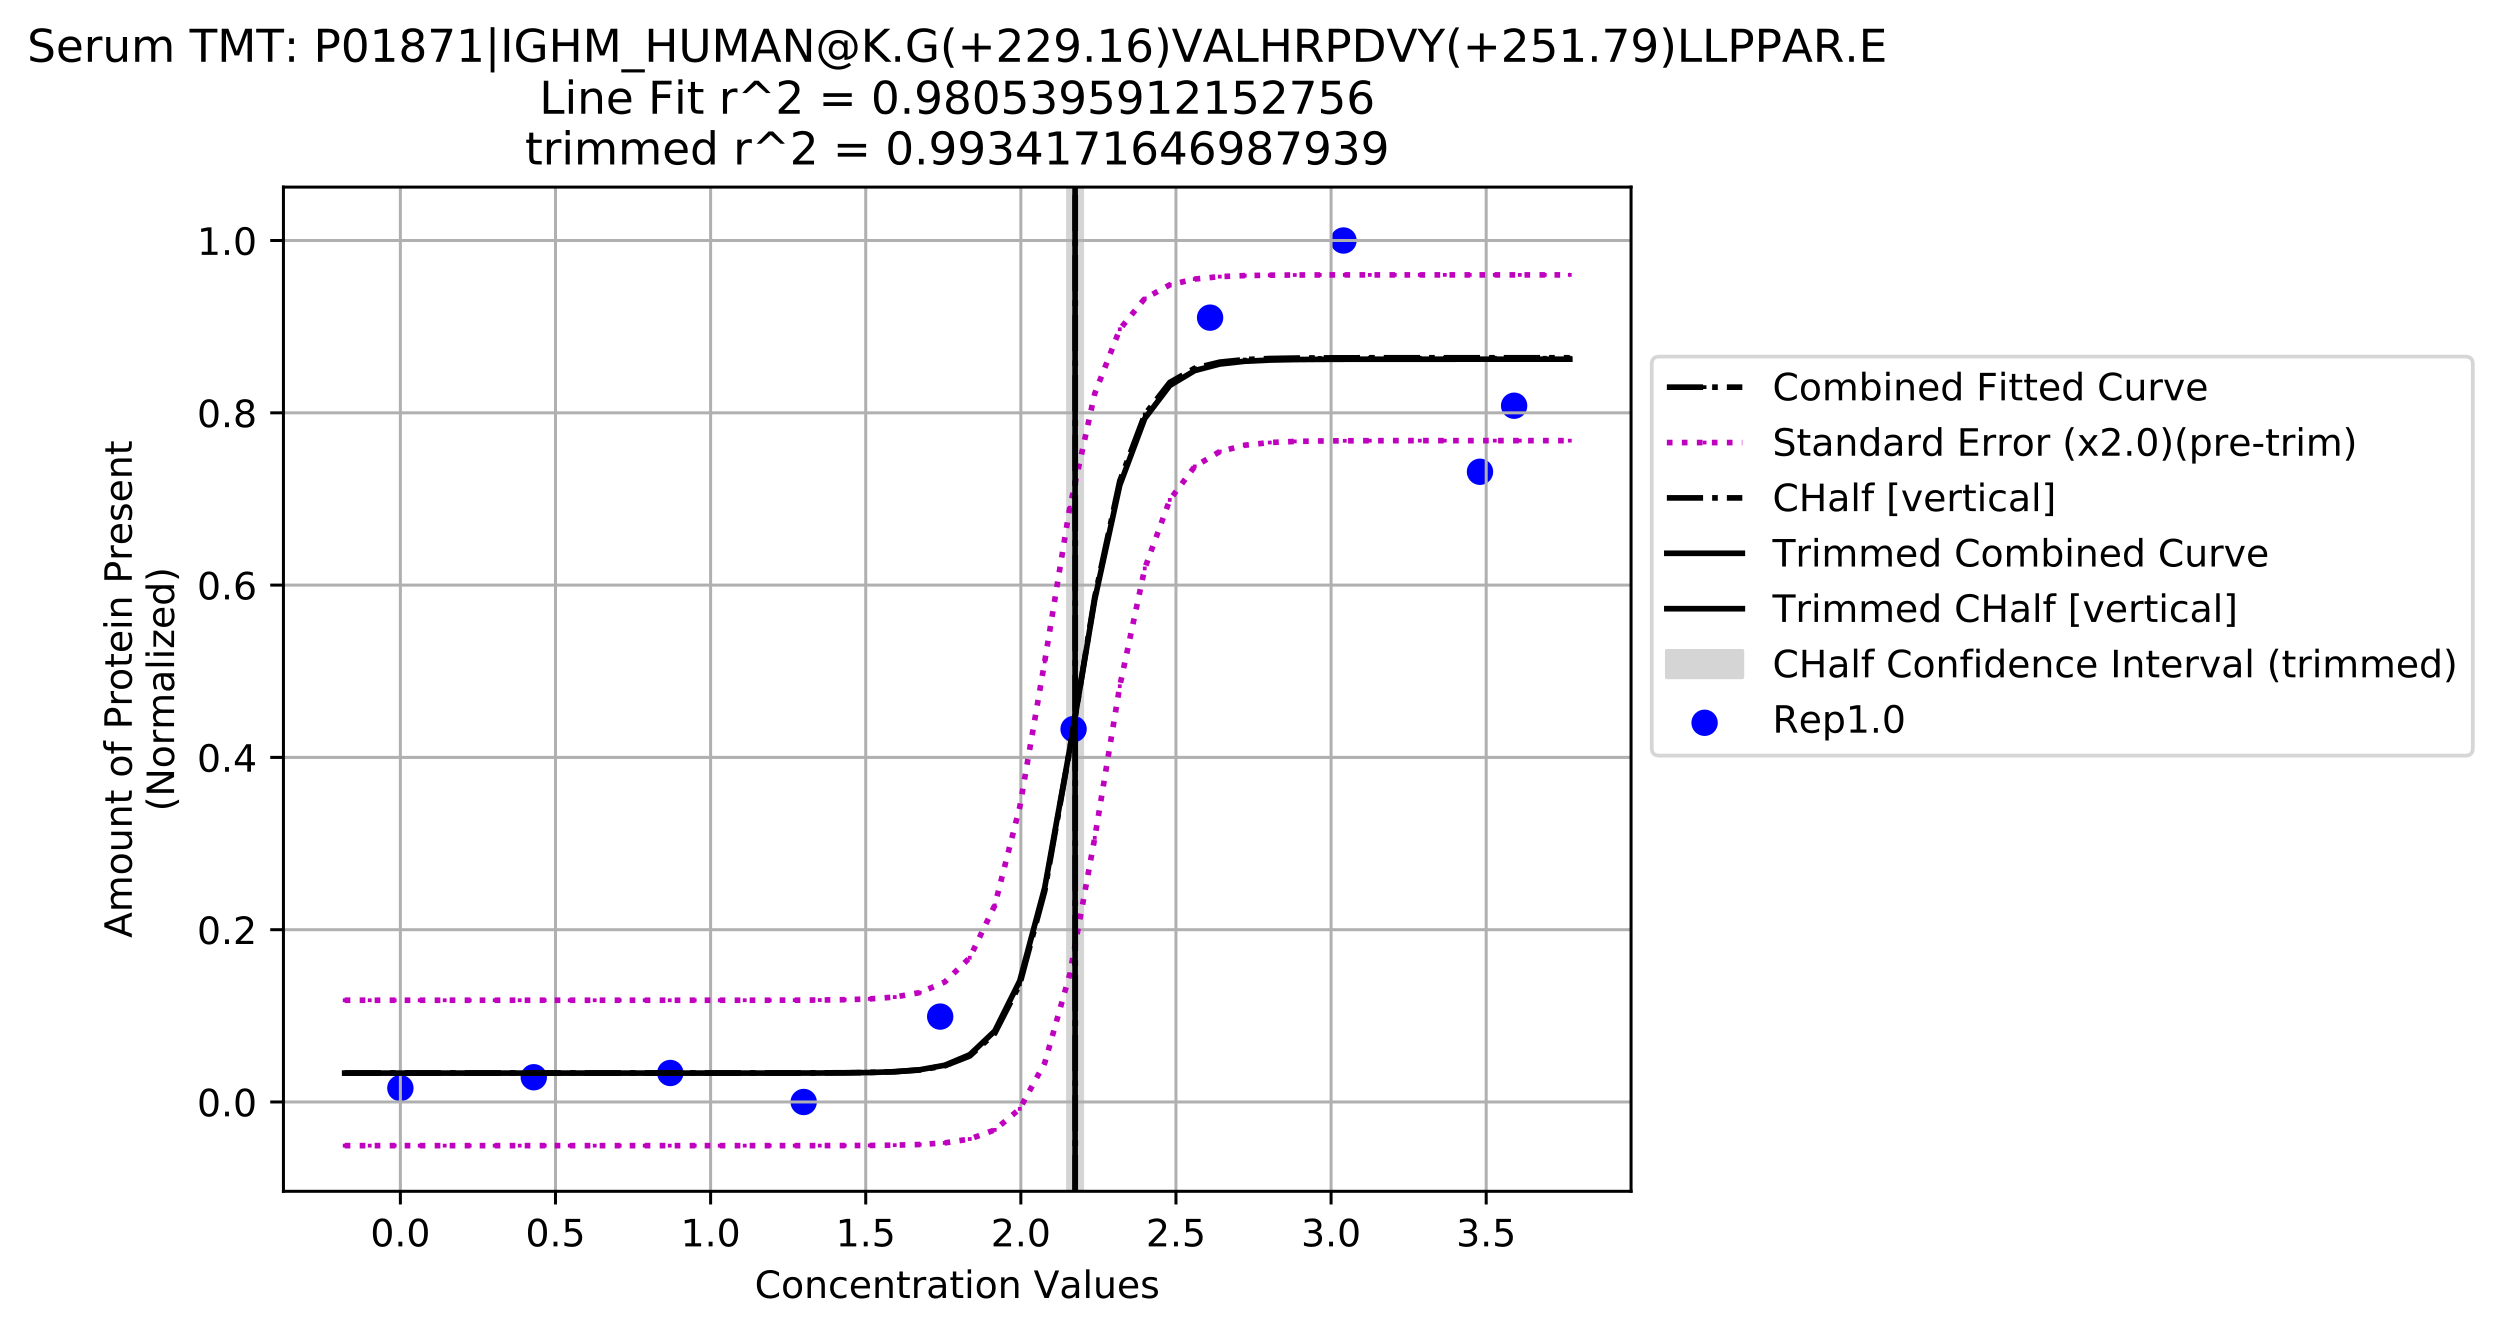 <?xml version="1.0" encoding="utf-8" standalone="no"?>
<!DOCTYPE svg PUBLIC "-//W3C//DTD SVG 1.1//EN"
  "http://www.w3.org/Graphics/SVG/1.1/DTD/svg11.dtd">
<!-- Created with matplotlib (https://matplotlib.org/) -->
<svg height="353.247pt" version="1.1" viewBox="0 0 662.501 353.247" width="662.501pt" xmlns="http://www.w3.org/2000/svg" xmlns:xlink="http://www.w3.org/1999/xlink">
 <defs>
  <style type="text/css">
*{stroke-linecap:butt;stroke-linejoin:round;}
  </style>
 </defs>
 <g id="figure_1">
  <g id="patch_1">
   <path d="M 0 353.247 
L 662.501 353.247 
L 662.501 0 
L 0 0 
z
" style="fill:#ffffff;"/>
  </g>
  <g id="axes_1">
   <g id="patch_2">
    <path d="M 75.111 315.691 
L 432.231 315.691 
L 432.231 49.579 
L 75.111 49.579 
z
" style="fill:#ffffff;"/>
   </g>
   <g id="patch_3">
    <path clip-path="url(#p3d26f32846)" d="M 283.013 315.691 
L 283.013 49.579 
L 286.784 49.579 
L 286.784 315.691 
z
" style="fill:#d5d5d5;stroke:#d5d5d5;stroke-linejoin:miter;"/>
   </g>
   <g id="PathCollection_1">
    <defs>
     <path d="M 0 3 
C 0.796 3 1.559 2.684 2.121 2.121 
C 2.684 1.559 3 0.796 3 0 
C 3 -0.796 2.684 -1.559 2.121 -2.121 
C 1.559 -2.684 0.796 -3 0 -3 
C -0.796 -3 -1.559 -2.684 -2.121 -2.121 
C -2.684 -1.559 -3 -0.796 -3 0 
C -3 0.796 -2.684 1.559 -2.121 2.121 
C -1.559 2.684 -0.796 3 0 3 
z
" id="m09be6eda80" style="stroke:#0000ff;"/>
    </defs>
    <g clip-path="url(#p3d26f32846)">
     <use style="fill:#0000ff;stroke:#0000ff;" x="106.1" xlink:href="#m09be6eda80" y="288.351"/>
     <use style="fill:#0000ff;stroke:#0000ff;" x="141.451" xlink:href="#m09be6eda80" y="285.47"/>
     <use style="fill:#0000ff;stroke:#0000ff;" x="177.625" xlink:href="#m09be6eda80" y="284.343"/>
     <use style="fill:#0000ff;stroke:#0000ff;" x="212.976" xlink:href="#m09be6eda80" y="292.027"/>
     <use style="fill:#0000ff;stroke:#0000ff;" x="249.149" xlink:href="#m09be6eda80" y="269.395"/>
     <use style="fill:#0000ff;stroke:#0000ff;" x="284.5" xlink:href="#m09be6eda80" y="193.205"/>
     <use style="fill:#0000ff;stroke:#0000ff;" x="320.673" xlink:href="#m09be6eda80" y="84.177"/>
     <use style="fill:#0000ff;stroke:#0000ff;" x="356.024" xlink:href="#m09be6eda80" y="63.735"/>
     <use style="fill:#0000ff;stroke:#0000ff;" x="392.198" xlink:href="#m09be6eda80" y="125.02"/>
     <use style="fill:#0000ff;stroke:#0000ff;" x="401.241" xlink:href="#m09be6eda80" y="107.516"/>
    </g>
   </g>
   <g id="matplotlib.axis_1">
    <g id="xtick_1">
     <g id="line2d_1">
      <path clip-path="url(#p3d26f32846)" d="M 106.1 315.691 
L 106.1 49.579 
" style="fill:none;stroke:#b0b0b0;stroke-linecap:square;stroke-width:0.8;"/>
     </g>
     <g id="line2d_2">
      <defs>
       <path d="M 0 0 
L 0 3.5 
" id="m6a2ed8ac1d" style="stroke:#000000;stroke-width:0.8;"/>
      </defs>
      <g>
       <use style="stroke:#000000;stroke-width:0.8;" x="106.1" xlink:href="#m6a2ed8ac1d" y="315.691"/>
      </g>
     </g>
     <g id="text_1">
      <!-- 0.0 -->
      <defs>
       <path d="M 31.781 66.406 
Q 24.172 66.406 20.328 58.906 
Q 16.5 51.422 16.5 36.375 
Q 16.5 21.391 20.328 13.891 
Q 24.172 6.391 31.781 6.391 
Q 39.453 6.391 43.281 13.891 
Q 47.125 21.391 47.125 36.375 
Q 47.125 51.422 43.281 58.906 
Q 39.453 66.406 31.781 66.406 
z
M 31.781 74.219 
Q 44.047 74.219 50.516 64.516 
Q 56.984 54.828 56.984 36.375 
Q 56.984 17.969 50.516 8.266 
Q 44.047 -1.422 31.781 -1.422 
Q 19.531 -1.422 13.062 8.266 
Q 6.594 17.969 6.594 36.375 
Q 6.594 54.828 13.062 64.516 
Q 19.531 74.219 31.781 74.219 
z
" id="DejaVuSans-48"/>
       <path d="M 10.688 12.406 
L 21 12.406 
L 21 0 
L 10.688 0 
z
" id="DejaVuSans-46"/>
      </defs>
      <g transform="translate(98.149 330.29)scale(0.1 -0.1)">
       <use xlink:href="#DejaVuSans-48"/>
       <use x="63.623" xlink:href="#DejaVuSans-46"/>
       <use x="95.41" xlink:href="#DejaVuSans-48"/>
      </g>
     </g>
    </g>
    <g id="xtick_2">
     <g id="line2d_3">
      <path clip-path="url(#p3d26f32846)" d="M 147.206 315.691 
L 147.206 49.579 
" style="fill:none;stroke:#b0b0b0;stroke-linecap:square;stroke-width:0.8;"/>
     </g>
     <g id="line2d_4">
      <g>
       <use style="stroke:#000000;stroke-width:0.8;" x="147.206" xlink:href="#m6a2ed8ac1d" y="315.691"/>
      </g>
     </g>
     <g id="text_2">
      <!-- 0.5 -->
      <defs>
       <path d="M 10.797 72.906 
L 49.516 72.906 
L 49.516 64.594 
L 19.828 64.594 
L 19.828 46.734 
Q 21.969 47.469 24.109 47.828 
Q 26.266 48.188 28.422 48.188 
Q 40.625 48.188 47.75 41.5 
Q 54.891 34.812 54.891 23.391 
Q 54.891 11.625 47.562 5.094 
Q 40.234 -1.422 26.906 -1.422 
Q 22.312 -1.422 17.547 -0.641 
Q 12.797 0.141 7.719 1.703 
L 7.719 11.625 
Q 12.109 9.234 16.797 8.062 
Q 21.484 6.891 26.703 6.891 
Q 35.156 6.891 40.078 11.328 
Q 45.016 15.766 45.016 23.391 
Q 45.016 31 40.078 35.438 
Q 35.156 39.891 26.703 39.891 
Q 22.75 39.891 18.812 39.016 
Q 14.891 38.141 10.797 36.281 
z
" id="DejaVuSans-53"/>
      </defs>
      <g transform="translate(139.255 330.29)scale(0.1 -0.1)">
       <use xlink:href="#DejaVuSans-48"/>
       <use x="63.623" xlink:href="#DejaVuSans-46"/>
       <use x="95.41" xlink:href="#DejaVuSans-53"/>
      </g>
     </g>
    </g>
    <g id="xtick_3">
     <g id="line2d_5">
      <path clip-path="url(#p3d26f32846)" d="M 188.312 315.691 
L 188.312 49.579 
" style="fill:none;stroke:#b0b0b0;stroke-linecap:square;stroke-width:0.8;"/>
     </g>
     <g id="line2d_6">
      <g>
       <use style="stroke:#000000;stroke-width:0.8;" x="188.312" xlink:href="#m6a2ed8ac1d" y="315.691"/>
      </g>
     </g>
     <g id="text_3">
      <!-- 1.0 -->
      <defs>
       <path d="M 12.406 8.297 
L 28.516 8.297 
L 28.516 63.922 
L 10.984 60.406 
L 10.984 69.391 
L 28.422 72.906 
L 38.281 72.906 
L 38.281 8.297 
L 54.391 8.297 
L 54.391 0 
L 12.406 0 
z
" id="DejaVuSans-49"/>
      </defs>
      <g transform="translate(180.361 330.29)scale(0.1 -0.1)">
       <use xlink:href="#DejaVuSans-49"/>
       <use x="63.623" xlink:href="#DejaVuSans-46"/>
       <use x="95.41" xlink:href="#DejaVuSans-48"/>
      </g>
     </g>
    </g>
    <g id="xtick_4">
     <g id="line2d_7">
      <path clip-path="url(#p3d26f32846)" d="M 229.418 315.691 
L 229.418 49.579 
" style="fill:none;stroke:#b0b0b0;stroke-linecap:square;stroke-width:0.8;"/>
     </g>
     <g id="line2d_8">
      <g>
       <use style="stroke:#000000;stroke-width:0.8;" x="229.418" xlink:href="#m6a2ed8ac1d" y="315.691"/>
      </g>
     </g>
     <g id="text_4">
      <!-- 1.5 -->
      <g transform="translate(221.467 330.29)scale(0.1 -0.1)">
       <use xlink:href="#DejaVuSans-49"/>
       <use x="63.623" xlink:href="#DejaVuSans-46"/>
       <use x="95.41" xlink:href="#DejaVuSans-53"/>
      </g>
     </g>
    </g>
    <g id="xtick_5">
     <g id="line2d_9">
      <path clip-path="url(#p3d26f32846)" d="M 270.524 315.691 
L 270.524 49.579 
" style="fill:none;stroke:#b0b0b0;stroke-linecap:square;stroke-width:0.8;"/>
     </g>
     <g id="line2d_10">
      <g>
       <use style="stroke:#000000;stroke-width:0.8;" x="270.524" xlink:href="#m6a2ed8ac1d" y="315.691"/>
      </g>
     </g>
     <g id="text_5">
      <!-- 2.0 -->
      <defs>
       <path d="M 19.188 8.297 
L 53.609 8.297 
L 53.609 0 
L 7.328 0 
L 7.328 8.297 
Q 12.938 14.109 22.625 23.891 
Q 32.328 33.688 34.812 36.531 
Q 39.547 41.844 41.422 45.531 
Q 43.312 49.219 43.312 52.781 
Q 43.312 58.594 39.234 62.25 
Q 35.156 65.922 28.609 65.922 
Q 23.969 65.922 18.812 64.312 
Q 13.672 62.703 7.812 59.422 
L 7.812 69.391 
Q 13.766 71.781 18.938 73 
Q 24.125 74.219 28.422 74.219 
Q 39.75 74.219 46.484 68.547 
Q 53.219 62.891 53.219 53.422 
Q 53.219 48.922 51.531 44.891 
Q 49.859 40.875 45.406 35.406 
Q 44.188 33.984 37.641 27.219 
Q 31.109 20.453 19.188 8.297 
z
" id="DejaVuSans-50"/>
      </defs>
      <g transform="translate(262.572 330.29)scale(0.1 -0.1)">
       <use xlink:href="#DejaVuSans-50"/>
       <use x="63.623" xlink:href="#DejaVuSans-46"/>
       <use x="95.41" xlink:href="#DejaVuSans-48"/>
      </g>
     </g>
    </g>
    <g id="xtick_6">
     <g id="line2d_11">
      <path clip-path="url(#p3d26f32846)" d="M 311.63 315.691 
L 311.63 49.579 
" style="fill:none;stroke:#b0b0b0;stroke-linecap:square;stroke-width:0.8;"/>
     </g>
     <g id="line2d_12">
      <g>
       <use style="stroke:#000000;stroke-width:0.8;" x="311.63" xlink:href="#m6a2ed8ac1d" y="315.691"/>
      </g>
     </g>
     <g id="text_6">
      <!-- 2.5 -->
      <g transform="translate(303.678 330.29)scale(0.1 -0.1)">
       <use xlink:href="#DejaVuSans-50"/>
       <use x="63.623" xlink:href="#DejaVuSans-46"/>
       <use x="95.41" xlink:href="#DejaVuSans-53"/>
      </g>
     </g>
    </g>
    <g id="xtick_7">
     <g id="line2d_13">
      <path clip-path="url(#p3d26f32846)" d="M 352.736 315.691 
L 352.736 49.579 
" style="fill:none;stroke:#b0b0b0;stroke-linecap:square;stroke-width:0.8;"/>
     </g>
     <g id="line2d_14">
      <g>
       <use style="stroke:#000000;stroke-width:0.8;" x="352.736" xlink:href="#m6a2ed8ac1d" y="315.691"/>
      </g>
     </g>
     <g id="text_7">
      <!-- 3.0 -->
      <defs>
       <path d="M 40.578 39.312 
Q 47.656 37.797 51.625 33 
Q 55.609 28.219 55.609 21.188 
Q 55.609 10.406 48.188 4.484 
Q 40.766 -1.422 27.094 -1.422 
Q 22.516 -1.422 17.656 -0.516 
Q 12.797 0.391 7.625 2.203 
L 7.625 11.719 
Q 11.719 9.328 16.594 8.109 
Q 21.484 6.891 26.812 6.891 
Q 36.078 6.891 40.938 10.547 
Q 45.797 14.203 45.797 21.188 
Q 45.797 27.641 41.281 31.266 
Q 36.766 34.906 28.719 34.906 
L 20.219 34.906 
L 20.219 43.016 
L 29.109 43.016 
Q 36.375 43.016 40.234 45.922 
Q 44.094 48.828 44.094 54.297 
Q 44.094 59.906 40.109 62.906 
Q 36.141 65.922 28.719 65.922 
Q 24.656 65.922 20.016 65.031 
Q 15.375 64.156 9.812 62.312 
L 9.812 71.094 
Q 15.438 72.656 20.344 73.438 
Q 25.25 74.219 29.594 74.219 
Q 40.828 74.219 47.359 69.109 
Q 53.906 64.016 53.906 55.328 
Q 53.906 49.266 50.438 45.094 
Q 46.969 40.922 40.578 39.312 
z
" id="DejaVuSans-51"/>
      </defs>
      <g transform="translate(344.784 330.29)scale(0.1 -0.1)">
       <use xlink:href="#DejaVuSans-51"/>
       <use x="63.623" xlink:href="#DejaVuSans-46"/>
       <use x="95.41" xlink:href="#DejaVuSans-48"/>
      </g>
     </g>
    </g>
    <g id="xtick_8">
     <g id="line2d_15">
      <path clip-path="url(#p3d26f32846)" d="M 393.842 315.691 
L 393.842 49.579 
" style="fill:none;stroke:#b0b0b0;stroke-linecap:square;stroke-width:0.8;"/>
     </g>
     <g id="line2d_16">
      <g>
       <use style="stroke:#000000;stroke-width:0.8;" x="393.842" xlink:href="#m6a2ed8ac1d" y="315.691"/>
      </g>
     </g>
     <g id="text_8">
      <!-- 3.5 -->
      <g transform="translate(385.89 330.29)scale(0.1 -0.1)">
       <use xlink:href="#DejaVuSans-51"/>
       <use x="63.623" xlink:href="#DejaVuSans-46"/>
       <use x="95.41" xlink:href="#DejaVuSans-53"/>
      </g>
     </g>
    </g>
    <g id="text_9">
     <!-- Concentration Values -->
     <defs>
      <path d="M 64.406 67.281 
L 64.406 56.891 
Q 59.422 61.531 53.781 63.812 
Q 48.141 66.109 41.797 66.109 
Q 29.297 66.109 22.656 58.469 
Q 16.016 50.828 16.016 36.375 
Q 16.016 21.969 22.656 14.328 
Q 29.297 6.688 41.797 6.688 
Q 48.141 6.688 53.781 8.984 
Q 59.422 11.281 64.406 15.922 
L 64.406 5.609 
Q 59.234 2.094 53.438 0.328 
Q 47.656 -1.422 41.219 -1.422 
Q 24.656 -1.422 15.125 8.703 
Q 5.609 18.844 5.609 36.375 
Q 5.609 53.953 15.125 64.078 
Q 24.656 74.219 41.219 74.219 
Q 47.75 74.219 53.531 72.484 
Q 59.328 70.75 64.406 67.281 
z
" id="DejaVuSans-67"/>
      <path d="M 30.609 48.391 
Q 23.391 48.391 19.188 42.75 
Q 14.984 37.109 14.984 27.297 
Q 14.984 17.484 19.156 11.844 
Q 23.344 6.203 30.609 6.203 
Q 37.797 6.203 41.984 11.859 
Q 46.188 17.531 46.188 27.297 
Q 46.188 37.016 41.984 42.703 
Q 37.797 48.391 30.609 48.391 
z
M 30.609 56 
Q 42.328 56 49.016 48.375 
Q 55.719 40.766 55.719 27.297 
Q 55.719 13.875 49.016 6.219 
Q 42.328 -1.422 30.609 -1.422 
Q 18.844 -1.422 12.172 6.219 
Q 5.516 13.875 5.516 27.297 
Q 5.516 40.766 12.172 48.375 
Q 18.844 56 30.609 56 
z
" id="DejaVuSans-111"/>
      <path d="M 54.891 33.016 
L 54.891 0 
L 45.906 0 
L 45.906 32.719 
Q 45.906 40.484 42.875 44.328 
Q 39.844 48.188 33.797 48.188 
Q 26.516 48.188 22.312 43.547 
Q 18.109 38.922 18.109 30.906 
L 18.109 0 
L 9.078 0 
L 9.078 54.688 
L 18.109 54.688 
L 18.109 46.188 
Q 21.344 51.125 25.703 53.562 
Q 30.078 56 35.797 56 
Q 45.219 56 50.047 50.172 
Q 54.891 44.344 54.891 33.016 
z
" id="DejaVuSans-110"/>
      <path d="M 48.781 52.594 
L 48.781 44.188 
Q 44.969 46.297 41.141 47.344 
Q 37.312 48.391 33.406 48.391 
Q 24.656 48.391 19.812 42.844 
Q 14.984 37.312 14.984 27.297 
Q 14.984 17.281 19.812 11.734 
Q 24.656 6.203 33.406 6.203 
Q 37.312 6.203 41.141 7.25 
Q 44.969 8.297 48.781 10.406 
L 48.781 2.094 
Q 45.016 0.344 40.984 -0.531 
Q 36.969 -1.422 32.422 -1.422 
Q 20.062 -1.422 12.781 6.344 
Q 5.516 14.109 5.516 27.297 
Q 5.516 40.672 12.859 48.328 
Q 20.219 56 33.016 56 
Q 37.156 56 41.109 55.141 
Q 45.062 54.297 48.781 52.594 
z
" id="DejaVuSans-99"/>
      <path d="M 56.203 29.594 
L 56.203 25.203 
L 14.891 25.203 
Q 15.484 15.922 20.484 11.062 
Q 25.484 6.203 34.422 6.203 
Q 39.594 6.203 44.453 7.469 
Q 49.312 8.734 54.109 11.281 
L 54.109 2.781 
Q 49.266 0.734 44.188 -0.344 
Q 39.109 -1.422 33.891 -1.422 
Q 20.797 -1.422 13.156 6.188 
Q 5.516 13.812 5.516 26.812 
Q 5.516 40.234 12.766 48.109 
Q 20.016 56 32.328 56 
Q 43.359 56 49.781 48.891 
Q 56.203 41.797 56.203 29.594 
z
M 47.219 32.234 
Q 47.125 39.594 43.094 43.984 
Q 39.062 48.391 32.422 48.391 
Q 24.906 48.391 20.391 44.141 
Q 15.875 39.891 15.188 32.172 
z
" id="DejaVuSans-101"/>
      <path d="M 18.312 70.219 
L 18.312 54.688 
L 36.812 54.688 
L 36.812 47.703 
L 18.312 47.703 
L 18.312 18.016 
Q 18.312 11.328 20.141 9.422 
Q 21.969 7.516 27.594 7.516 
L 36.812 7.516 
L 36.812 0 
L 27.594 0 
Q 17.188 0 13.234 3.875 
Q 9.281 7.766 9.281 18.016 
L 9.281 47.703 
L 2.688 47.703 
L 2.688 54.688 
L 9.281 54.688 
L 9.281 70.219 
z
" id="DejaVuSans-116"/>
      <path d="M 41.109 46.297 
Q 39.594 47.172 37.812 47.578 
Q 36.031 48 33.891 48 
Q 26.266 48 22.188 43.047 
Q 18.109 38.094 18.109 28.812 
L 18.109 0 
L 9.078 0 
L 9.078 54.688 
L 18.109 54.688 
L 18.109 46.188 
Q 20.953 51.172 25.484 53.578 
Q 30.031 56 36.531 56 
Q 37.453 56 38.578 55.875 
Q 39.703 55.766 41.062 55.516 
z
" id="DejaVuSans-114"/>
      <path d="M 34.281 27.484 
Q 23.391 27.484 19.188 25 
Q 14.984 22.516 14.984 16.5 
Q 14.984 11.719 18.141 8.906 
Q 21.297 6.109 26.703 6.109 
Q 34.188 6.109 38.703 11.406 
Q 43.219 16.703 43.219 25.484 
L 43.219 27.484 
z
M 52.203 31.203 
L 52.203 0 
L 43.219 0 
L 43.219 8.297 
Q 40.141 3.328 35.547 0.953 
Q 30.953 -1.422 24.312 -1.422 
Q 15.922 -1.422 10.953 3.297 
Q 6 8.016 6 15.922 
Q 6 25.141 12.172 29.828 
Q 18.359 34.516 30.609 34.516 
L 43.219 34.516 
L 43.219 35.406 
Q 43.219 41.609 39.141 45 
Q 35.062 48.391 27.688 48.391 
Q 23 48.391 18.547 47.266 
Q 14.109 46.141 10.016 43.891 
L 10.016 52.203 
Q 14.938 54.109 19.578 55.047 
Q 24.219 56 28.609 56 
Q 40.484 56 46.344 49.844 
Q 52.203 43.703 52.203 31.203 
z
" id="DejaVuSans-97"/>
      <path d="M 9.422 54.688 
L 18.406 54.688 
L 18.406 0 
L 9.422 0 
z
M 9.422 75.984 
L 18.406 75.984 
L 18.406 64.594 
L 9.422 64.594 
z
" id="DejaVuSans-105"/>
      <path id="DejaVuSans-32"/>
      <path d="M 28.609 0 
L 0.781 72.906 
L 11.078 72.906 
L 34.188 11.531 
L 57.328 72.906 
L 67.578 72.906 
L 39.797 0 
z
" id="DejaVuSans-86"/>
      <path d="M 9.422 75.984 
L 18.406 75.984 
L 18.406 0 
L 9.422 0 
z
" id="DejaVuSans-108"/>
      <path d="M 8.5 21.578 
L 8.5 54.688 
L 17.484 54.688 
L 17.484 21.922 
Q 17.484 14.156 20.5 10.266 
Q 23.531 6.391 29.594 6.391 
Q 36.859 6.391 41.078 11.031 
Q 45.312 15.672 45.312 23.688 
L 45.312 54.688 
L 54.297 54.688 
L 54.297 0 
L 45.312 0 
L 45.312 8.406 
Q 42.047 3.422 37.719 1 
Q 33.406 -1.422 27.688 -1.422 
Q 18.266 -1.422 13.375 4.438 
Q 8.5 10.297 8.5 21.578 
z
M 31.109 56 
z
" id="DejaVuSans-117"/>
      <path d="M 44.281 53.078 
L 44.281 44.578 
Q 40.484 46.531 36.375 47.5 
Q 32.281 48.484 27.875 48.484 
Q 21.188 48.484 17.844 46.438 
Q 14.5 44.391 14.5 40.281 
Q 14.5 37.156 16.891 35.375 
Q 19.281 33.594 26.516 31.984 
L 29.594 31.297 
Q 39.156 29.25 43.188 25.516 
Q 47.219 21.781 47.219 15.094 
Q 47.219 7.469 41.188 3.016 
Q 35.156 -1.422 24.609 -1.422 
Q 20.219 -1.422 15.453 -0.562 
Q 10.688 0.297 5.422 2 
L 5.422 11.281 
Q 10.406 8.688 15.234 7.391 
Q 20.062 6.109 24.812 6.109 
Q 31.156 6.109 34.562 8.281 
Q 37.984 10.453 37.984 14.406 
Q 37.984 18.062 35.516 20.016 
Q 33.062 21.969 24.703 23.781 
L 21.578 24.516 
Q 13.234 26.266 9.516 29.906 
Q 5.812 33.547 5.812 39.891 
Q 5.812 47.609 11.281 51.797 
Q 16.75 56 26.812 56 
Q 31.781 56 36.172 55.266 
Q 40.578 54.547 44.281 53.078 
z
" id="DejaVuSans-115"/>
     </defs>
     <g transform="translate(199.993 343.968)scale(0.1 -0.1)">
      <use xlink:href="#DejaVuSans-67"/>
      <use x="69.824" xlink:href="#DejaVuSans-111"/>
      <use x="131.006" xlink:href="#DejaVuSans-110"/>
      <use x="194.385" xlink:href="#DejaVuSans-99"/>
      <use x="249.365" xlink:href="#DejaVuSans-101"/>
      <use x="310.889" xlink:href="#DejaVuSans-110"/>
      <use x="374.268" xlink:href="#DejaVuSans-116"/>
      <use x="413.477" xlink:href="#DejaVuSans-114"/>
      <use x="454.59" xlink:href="#DejaVuSans-97"/>
      <use x="515.869" xlink:href="#DejaVuSans-116"/>
      <use x="555.078" xlink:href="#DejaVuSans-105"/>
      <use x="582.861" xlink:href="#DejaVuSans-111"/>
      <use x="644.043" xlink:href="#DejaVuSans-110"/>
      <use x="707.422" xlink:href="#DejaVuSans-32"/>
      <use x="739.209" xlink:href="#DejaVuSans-86"/>
      <use x="807.508" xlink:href="#DejaVuSans-97"/>
      <use x="868.787" xlink:href="#DejaVuSans-108"/>
      <use x="896.57" xlink:href="#DejaVuSans-117"/>
      <use x="959.949" xlink:href="#DejaVuSans-101"/>
      <use x="1021.473" xlink:href="#DejaVuSans-115"/>
     </g>
    </g>
   </g>
   <g id="matplotlib.axis_2">
    <g id="ytick_1">
     <g id="line2d_17">
      <path clip-path="url(#p3d26f32846)" d="M 75.111 292.027 
L 432.231 292.027 
" style="fill:none;stroke:#b0b0b0;stroke-linecap:square;stroke-width:0.8;"/>
     </g>
     <g id="line2d_18">
      <defs>
       <path d="M 0 0 
L -3.5 0 
" id="md49fbe238d" style="stroke:#000000;stroke-width:0.8;"/>
      </defs>
      <g>
       <use style="stroke:#000000;stroke-width:0.8;" x="75.111" xlink:href="#md49fbe238d" y="292.027"/>
      </g>
     </g>
     <g id="text_10">
      <!-- 0.0 -->
      <g transform="translate(52.208 295.826)scale(0.1 -0.1)">
       <use xlink:href="#DejaVuSans-48"/>
       <use x="63.623" xlink:href="#DejaVuSans-46"/>
       <use x="95.41" xlink:href="#DejaVuSans-48"/>
      </g>
     </g>
    </g>
    <g id="ytick_2">
     <g id="line2d_19">
      <path clip-path="url(#p3d26f32846)" d="M 75.111 246.369 
L 432.231 246.369 
" style="fill:none;stroke:#b0b0b0;stroke-linecap:square;stroke-width:0.8;"/>
     </g>
     <g id="line2d_20">
      <g>
       <use style="stroke:#000000;stroke-width:0.8;" x="75.111" xlink:href="#md49fbe238d" y="246.369"/>
      </g>
     </g>
     <g id="text_11">
      <!-- 0.2 -->
      <g transform="translate(52.208 250.168)scale(0.1 -0.1)">
       <use xlink:href="#DejaVuSans-48"/>
       <use x="63.623" xlink:href="#DejaVuSans-46"/>
       <use x="95.41" xlink:href="#DejaVuSans-50"/>
      </g>
     </g>
    </g>
    <g id="ytick_3">
     <g id="line2d_21">
      <path clip-path="url(#p3d26f32846)" d="M 75.111 200.71 
L 432.231 200.71 
" style="fill:none;stroke:#b0b0b0;stroke-linecap:square;stroke-width:0.8;"/>
     </g>
     <g id="line2d_22">
      <g>
       <use style="stroke:#000000;stroke-width:0.8;" x="75.111" xlink:href="#md49fbe238d" y="200.71"/>
      </g>
     </g>
     <g id="text_12">
      <!-- 0.4 -->
      <defs>
       <path d="M 37.797 64.312 
L 12.891 25.391 
L 37.797 25.391 
z
M 35.203 72.906 
L 47.609 72.906 
L 47.609 25.391 
L 58.016 25.391 
L 58.016 17.188 
L 47.609 17.188 
L 47.609 0 
L 37.797 0 
L 37.797 17.188 
L 4.891 17.188 
L 4.891 26.703 
z
" id="DejaVuSans-52"/>
      </defs>
      <g transform="translate(52.208 204.51)scale(0.1 -0.1)">
       <use xlink:href="#DejaVuSans-48"/>
       <use x="63.623" xlink:href="#DejaVuSans-46"/>
       <use x="95.41" xlink:href="#DejaVuSans-52"/>
      </g>
     </g>
    </g>
    <g id="ytick_4">
     <g id="line2d_23">
      <path clip-path="url(#p3d26f32846)" d="M 75.111 155.052 
L 432.231 155.052 
" style="fill:none;stroke:#b0b0b0;stroke-linecap:square;stroke-width:0.8;"/>
     </g>
     <g id="line2d_24">
      <g>
       <use style="stroke:#000000;stroke-width:0.8;" x="75.111" xlink:href="#md49fbe238d" y="155.052"/>
      </g>
     </g>
     <g id="text_13">
      <!-- 0.6 -->
      <defs>
       <path d="M 33.016 40.375 
Q 26.375 40.375 22.484 35.828 
Q 18.609 31.297 18.609 23.391 
Q 18.609 15.531 22.484 10.953 
Q 26.375 6.391 33.016 6.391 
Q 39.656 6.391 43.531 10.953 
Q 47.406 15.531 47.406 23.391 
Q 47.406 31.297 43.531 35.828 
Q 39.656 40.375 33.016 40.375 
z
M 52.594 71.297 
L 52.594 62.312 
Q 48.875 64.062 45.094 64.984 
Q 41.312 65.922 37.594 65.922 
Q 27.828 65.922 22.672 59.328 
Q 17.531 52.734 16.797 39.406 
Q 19.672 43.656 24.016 45.922 
Q 28.375 48.188 33.594 48.188 
Q 44.578 48.188 50.953 41.516 
Q 57.328 34.859 57.328 23.391 
Q 57.328 12.156 50.688 5.359 
Q 44.047 -1.422 33.016 -1.422 
Q 20.359 -1.422 13.672 8.266 
Q 6.984 17.969 6.984 36.375 
Q 6.984 53.656 15.188 63.938 
Q 23.391 74.219 37.203 74.219 
Q 40.922 74.219 44.703 73.484 
Q 48.484 72.75 52.594 71.297 
z
" id="DejaVuSans-54"/>
      </defs>
      <g transform="translate(52.208 158.851)scale(0.1 -0.1)">
       <use xlink:href="#DejaVuSans-48"/>
       <use x="63.623" xlink:href="#DejaVuSans-46"/>
       <use x="95.41" xlink:href="#DejaVuSans-54"/>
      </g>
     </g>
    </g>
    <g id="ytick_5">
     <g id="line2d_25">
      <path clip-path="url(#p3d26f32846)" d="M 75.111 109.394 
L 432.231 109.394 
" style="fill:none;stroke:#b0b0b0;stroke-linecap:square;stroke-width:0.8;"/>
     </g>
     <g id="line2d_26">
      <g>
       <use style="stroke:#000000;stroke-width:0.8;" x="75.111" xlink:href="#md49fbe238d" y="109.394"/>
      </g>
     </g>
     <g id="text_14">
      <!-- 0.8 -->
      <defs>
       <path d="M 31.781 34.625 
Q 24.75 34.625 20.719 30.859 
Q 16.703 27.094 16.703 20.516 
Q 16.703 13.922 20.719 10.156 
Q 24.75 6.391 31.781 6.391 
Q 38.812 6.391 42.859 10.172 
Q 46.922 13.969 46.922 20.516 
Q 46.922 27.094 42.891 30.859 
Q 38.875 34.625 31.781 34.625 
z
M 21.922 38.812 
Q 15.578 40.375 12.031 44.719 
Q 8.5 49.078 8.5 55.328 
Q 8.5 64.062 14.719 69.141 
Q 20.953 74.219 31.781 74.219 
Q 42.672 74.219 48.875 69.141 
Q 55.078 64.062 55.078 55.328 
Q 55.078 49.078 51.531 44.719 
Q 48 40.375 41.703 38.812 
Q 48.828 37.156 52.797 32.312 
Q 56.781 27.484 56.781 20.516 
Q 56.781 9.906 50.312 4.234 
Q 43.844 -1.422 31.781 -1.422 
Q 19.734 -1.422 13.25 4.234 
Q 6.781 9.906 6.781 20.516 
Q 6.781 27.484 10.781 32.312 
Q 14.797 37.156 21.922 38.812 
z
M 18.312 54.391 
Q 18.312 48.734 21.844 45.562 
Q 25.391 42.391 31.781 42.391 
Q 38.141 42.391 41.719 45.562 
Q 45.312 48.734 45.312 54.391 
Q 45.312 60.062 41.719 63.234 
Q 38.141 66.406 31.781 66.406 
Q 25.391 66.406 21.844 63.234 
Q 18.312 60.062 18.312 54.391 
z
" id="DejaVuSans-56"/>
      </defs>
      <g transform="translate(52.208 113.193)scale(0.1 -0.1)">
       <use xlink:href="#DejaVuSans-48"/>
       <use x="63.623" xlink:href="#DejaVuSans-46"/>
       <use x="95.41" xlink:href="#DejaVuSans-56"/>
      </g>
     </g>
    </g>
    <g id="ytick_6">
     <g id="line2d_27">
      <path clip-path="url(#p3d26f32846)" d="M 75.111 63.735 
L 432.231 63.735 
" style="fill:none;stroke:#b0b0b0;stroke-linecap:square;stroke-width:0.8;"/>
     </g>
     <g id="line2d_28">
      <g>
       <use style="stroke:#000000;stroke-width:0.8;" x="75.111" xlink:href="#md49fbe238d" y="63.735"/>
      </g>
     </g>
     <g id="text_15">
      <!-- 1.0 -->
      <g transform="translate(52.208 67.535)scale(0.1 -0.1)">
       <use xlink:href="#DejaVuSans-49"/>
       <use x="63.623" xlink:href="#DejaVuSans-46"/>
       <use x="95.41" xlink:href="#DejaVuSans-48"/>
      </g>
     </g>
    </g>
    <g id="text_16">
     <!-- Amount of Protein Present -->
     <defs>
      <path d="M 34.188 63.188 
L 20.797 26.906 
L 47.609 26.906 
z
M 28.609 72.906 
L 39.797 72.906 
L 67.578 0 
L 57.328 0 
L 50.688 18.703 
L 17.828 18.703 
L 11.188 0 
L 0.781 0 
z
" id="DejaVuSans-65"/>
      <path d="M 52 44.188 
Q 55.375 50.25 60.062 53.125 
Q 64.75 56 71.094 56 
Q 79.641 56 84.281 50.016 
Q 88.922 44.047 88.922 33.016 
L 88.922 0 
L 79.891 0 
L 79.891 32.719 
Q 79.891 40.578 77.094 44.375 
Q 74.312 48.188 68.609 48.188 
Q 61.625 48.188 57.562 43.547 
Q 53.516 38.922 53.516 30.906 
L 53.516 0 
L 44.484 0 
L 44.484 32.719 
Q 44.484 40.625 41.703 44.406 
Q 38.922 48.188 33.109 48.188 
Q 26.219 48.188 22.156 43.531 
Q 18.109 38.875 18.109 30.906 
L 18.109 0 
L 9.078 0 
L 9.078 54.688 
L 18.109 54.688 
L 18.109 46.188 
Q 21.188 51.219 25.484 53.609 
Q 29.781 56 35.688 56 
Q 41.656 56 45.828 52.969 
Q 50 49.953 52 44.188 
z
" id="DejaVuSans-109"/>
      <path d="M 37.109 75.984 
L 37.109 68.5 
L 28.516 68.5 
Q 23.688 68.5 21.797 66.547 
Q 19.922 64.594 19.922 59.516 
L 19.922 54.688 
L 34.719 54.688 
L 34.719 47.703 
L 19.922 47.703 
L 19.922 0 
L 10.891 0 
L 10.891 47.703 
L 2.297 47.703 
L 2.297 54.688 
L 10.891 54.688 
L 10.891 58.5 
Q 10.891 67.625 15.141 71.797 
Q 19.391 75.984 28.609 75.984 
z
" id="DejaVuSans-102"/>
      <path d="M 19.672 64.797 
L 19.672 37.406 
L 32.078 37.406 
Q 38.969 37.406 42.719 40.969 
Q 46.484 44.531 46.484 51.125 
Q 46.484 57.672 42.719 61.234 
Q 38.969 64.797 32.078 64.797 
z
M 9.812 72.906 
L 32.078 72.906 
Q 44.344 72.906 50.609 67.359 
Q 56.891 61.812 56.891 51.125 
Q 56.891 40.328 50.609 34.812 
Q 44.344 29.297 32.078 29.297 
L 19.672 29.297 
L 19.672 0 
L 9.812 0 
z
" id="DejaVuSans-80"/>
     </defs>
     <g transform="translate(34.93 248.546)rotate(-90)scale(0.1 -0.1)">
      <use xlink:href="#DejaVuSans-65"/>
      <use x="68.408" xlink:href="#DejaVuSans-109"/>
      <use x="165.82" xlink:href="#DejaVuSans-111"/>
      <use x="227.002" xlink:href="#DejaVuSans-117"/>
      <use x="290.381" xlink:href="#DejaVuSans-110"/>
      <use x="353.76" xlink:href="#DejaVuSans-116"/>
      <use x="392.969" xlink:href="#DejaVuSans-32"/>
      <use x="424.756" xlink:href="#DejaVuSans-111"/>
      <use x="485.938" xlink:href="#DejaVuSans-102"/>
      <use x="521.143" xlink:href="#DejaVuSans-32"/>
      <use x="552.93" xlink:href="#DejaVuSans-80"/>
      <use x="613.217" xlink:href="#DejaVuSans-114"/>
      <use x="654.299" xlink:href="#DejaVuSans-111"/>
      <use x="715.48" xlink:href="#DejaVuSans-116"/>
      <use x="754.689" xlink:href="#DejaVuSans-101"/>
      <use x="816.213" xlink:href="#DejaVuSans-105"/>
      <use x="843.996" xlink:href="#DejaVuSans-110"/>
      <use x="907.375" xlink:href="#DejaVuSans-32"/>
      <use x="939.162" xlink:href="#DejaVuSans-80"/>
      <use x="999.449" xlink:href="#DejaVuSans-114"/>
      <use x="1040.531" xlink:href="#DejaVuSans-101"/>
      <use x="1102.055" xlink:href="#DejaVuSans-115"/>
      <use x="1154.154" xlink:href="#DejaVuSans-101"/>
      <use x="1215.678" xlink:href="#DejaVuSans-110"/>
      <use x="1279.057" xlink:href="#DejaVuSans-116"/>
     </g>
     <!-- (Normalized) -->
     <defs>
      <path d="M 31 75.875 
Q 24.469 64.656 21.281 53.656 
Q 18.109 42.672 18.109 31.391 
Q 18.109 20.125 21.312 9.062 
Q 24.516 -2 31 -13.188 
L 23.188 -13.188 
Q 15.875 -1.703 12.234 9.375 
Q 8.594 20.453 8.594 31.391 
Q 8.594 42.281 12.203 53.312 
Q 15.828 64.359 23.188 75.875 
z
" id="DejaVuSans-40"/>
      <path d="M 9.812 72.906 
L 23.094 72.906 
L 55.422 11.922 
L 55.422 72.906 
L 64.984 72.906 
L 64.984 0 
L 51.703 0 
L 19.391 60.984 
L 19.391 0 
L 9.812 0 
z
" id="DejaVuSans-78"/>
      <path d="M 5.516 54.688 
L 48.188 54.688 
L 48.188 46.484 
L 14.406 7.172 
L 48.188 7.172 
L 48.188 0 
L 4.297 0 
L 4.297 8.203 
L 38.094 47.516 
L 5.516 47.516 
z
" id="DejaVuSans-122"/>
      <path d="M 45.406 46.391 
L 45.406 75.984 
L 54.391 75.984 
L 54.391 0 
L 45.406 0 
L 45.406 8.203 
Q 42.578 3.328 38.25 0.953 
Q 33.938 -1.422 27.875 -1.422 
Q 17.969 -1.422 11.734 6.484 
Q 5.516 14.406 5.516 27.297 
Q 5.516 40.188 11.734 48.094 
Q 17.969 56 27.875 56 
Q 33.938 56 38.25 53.625 
Q 42.578 51.266 45.406 46.391 
z
M 14.797 27.297 
Q 14.797 17.391 18.875 11.75 
Q 22.953 6.109 30.078 6.109 
Q 37.203 6.109 41.297 11.75 
Q 45.406 17.391 45.406 27.297 
Q 45.406 37.203 41.297 42.844 
Q 37.203 48.484 30.078 48.484 
Q 22.953 48.484 18.875 42.844 
Q 14.797 37.203 14.797 27.297 
z
" id="DejaVuSans-100"/>
      <path d="M 8.016 75.875 
L 15.828 75.875 
Q 23.141 64.359 26.781 53.312 
Q 30.422 42.281 30.422 31.391 
Q 30.422 20.453 26.781 9.375 
Q 23.141 -1.703 15.828 -13.188 
L 8.016 -13.188 
Q 14.5 -2 17.703 9.062 
Q 20.906 20.125 20.906 31.391 
Q 20.906 42.672 17.703 53.656 
Q 14.5 64.656 8.016 75.875 
z
" id="DejaVuSans-41"/>
     </defs>
     <g transform="translate(46.128 214.979)rotate(-90)scale(0.1 -0.1)">
      <use xlink:href="#DejaVuSans-40"/>
      <use x="39.014" xlink:href="#DejaVuSans-78"/>
      <use x="113.818" xlink:href="#DejaVuSans-111"/>
      <use x="175" xlink:href="#DejaVuSans-114"/>
      <use x="216.098" xlink:href="#DejaVuSans-109"/>
      <use x="313.51" xlink:href="#DejaVuSans-97"/>
      <use x="374.789" xlink:href="#DejaVuSans-108"/>
      <use x="402.572" xlink:href="#DejaVuSans-105"/>
      <use x="430.355" xlink:href="#DejaVuSans-122"/>
      <use x="482.846" xlink:href="#DejaVuSans-101"/>
      <use x="544.369" xlink:href="#DejaVuSans-100"/>
      <use x="607.846" xlink:href="#DejaVuSans-41"/>
     </g>
    </g>
   </g>
   <g id="line2d_29">
    <path clip-path="url(#p3d26f32846)" d="M 91.343 284.332 
L 97.969 284.332 
L 104.595 284.332 
L 111.22 284.332 
L 117.846 284.332 
L 124.471 284.332 
L 131.097 284.332 
L 137.723 284.332 
L 144.348 284.332 
L 150.974 284.332 
L 157.599 284.332 
L 164.225 284.332 
L 170.851 284.332 
L 177.476 284.332 
L 184.102 284.332 
L 190.727 284.331 
L 197.353 284.33 
L 203.979 284.328 
L 210.604 284.322 
L 217.23 284.309 
L 223.855 284.276 
L 230.481 284.197 
L 237.107 284.006 
L 243.732 283.546 
L 250.358 282.446 
L 256.983 279.842 
L 263.609 273.844 
L 270.235 260.85 
L 276.86 236.095 
L 283.486 198.7 
L 290.111 158.197 
L 296.737 127.463 
L 303.363 109.853 
L 309.988 101.343 
L 316.614 97.571 
L 323.239 95.962 
L 329.865 95.287 
L 336.491 95.007 
L 343.116 94.89 
L 349.742 94.842 
L 356.367 94.822 
L 362.993 94.813 
L 369.619 94.81 
L 376.244 94.808 
L 382.87 94.808 
L 389.495 94.808 
L 396.121 94.808 
L 402.747 94.808 
L 409.372 94.807 
L 415.998 94.807 
" style="fill:none;stroke:#000000;stroke-dasharray:9.6,2.4,1.5,2.4;stroke-dashoffset:0;stroke-width:1.5;"/>
    <defs>
     <path d="M -0.5 0.5 
L 0.5 0.5 
L 0.5 -0.5 
L -0.5 -0.5 
z
" id="m3ba0808c9a"/>
    </defs>
    <g clip-path="url(#p3d26f32846)">
     <use x="91.343" xlink:href="#m3ba0808c9a" y="284.332"/>
     <use x="97.969" xlink:href="#m3ba0808c9a" y="284.332"/>
     <use x="104.595" xlink:href="#m3ba0808c9a" y="284.332"/>
     <use x="111.22" xlink:href="#m3ba0808c9a" y="284.332"/>
     <use x="117.846" xlink:href="#m3ba0808c9a" y="284.332"/>
     <use x="124.471" xlink:href="#m3ba0808c9a" y="284.332"/>
     <use x="131.097" xlink:href="#m3ba0808c9a" y="284.332"/>
     <use x="137.723" xlink:href="#m3ba0808c9a" y="284.332"/>
     <use x="144.348" xlink:href="#m3ba0808c9a" y="284.332"/>
     <use x="150.974" xlink:href="#m3ba0808c9a" y="284.332"/>
     <use x="157.599" xlink:href="#m3ba0808c9a" y="284.332"/>
     <use x="164.225" xlink:href="#m3ba0808c9a" y="284.332"/>
     <use x="170.851" xlink:href="#m3ba0808c9a" y="284.332"/>
     <use x="177.476" xlink:href="#m3ba0808c9a" y="284.332"/>
     <use x="184.102" xlink:href="#m3ba0808c9a" y="284.332"/>
     <use x="190.727" xlink:href="#m3ba0808c9a" y="284.331"/>
     <use x="197.353" xlink:href="#m3ba0808c9a" y="284.33"/>
     <use x="203.979" xlink:href="#m3ba0808c9a" y="284.328"/>
     <use x="210.604" xlink:href="#m3ba0808c9a" y="284.322"/>
     <use x="217.23" xlink:href="#m3ba0808c9a" y="284.309"/>
     <use x="223.855" xlink:href="#m3ba0808c9a" y="284.276"/>
     <use x="230.481" xlink:href="#m3ba0808c9a" y="284.197"/>
     <use x="237.107" xlink:href="#m3ba0808c9a" y="284.006"/>
     <use x="243.732" xlink:href="#m3ba0808c9a" y="283.546"/>
     <use x="250.358" xlink:href="#m3ba0808c9a" y="282.446"/>
     <use x="256.983" xlink:href="#m3ba0808c9a" y="279.842"/>
     <use x="263.609" xlink:href="#m3ba0808c9a" y="273.844"/>
     <use x="270.235" xlink:href="#m3ba0808c9a" y="260.85"/>
     <use x="276.86" xlink:href="#m3ba0808c9a" y="236.095"/>
     <use x="283.486" xlink:href="#m3ba0808c9a" y="198.7"/>
     <use x="290.111" xlink:href="#m3ba0808c9a" y="158.197"/>
     <use x="296.737" xlink:href="#m3ba0808c9a" y="127.463"/>
     <use x="303.363" xlink:href="#m3ba0808c9a" y="109.853"/>
     <use x="309.988" xlink:href="#m3ba0808c9a" y="101.343"/>
     <use x="316.614" xlink:href="#m3ba0808c9a" y="97.571"/>
     <use x="323.239" xlink:href="#m3ba0808c9a" y="95.962"/>
     <use x="329.865" xlink:href="#m3ba0808c9a" y="95.287"/>
     <use x="336.491" xlink:href="#m3ba0808c9a" y="95.007"/>
     <use x="343.116" xlink:href="#m3ba0808c9a" y="94.89"/>
     <use x="349.742" xlink:href="#m3ba0808c9a" y="94.842"/>
     <use x="356.367" xlink:href="#m3ba0808c9a" y="94.822"/>
     <use x="362.993" xlink:href="#m3ba0808c9a" y="94.813"/>
     <use x="369.619" xlink:href="#m3ba0808c9a" y="94.81"/>
     <use x="376.244" xlink:href="#m3ba0808c9a" y="94.808"/>
     <use x="382.87" xlink:href="#m3ba0808c9a" y="94.808"/>
     <use x="389.495" xlink:href="#m3ba0808c9a" y="94.808"/>
     <use x="396.121" xlink:href="#m3ba0808c9a" y="94.808"/>
     <use x="402.747" xlink:href="#m3ba0808c9a" y="94.808"/>
     <use x="409.372" xlink:href="#m3ba0808c9a" y="94.807"/>
     <use x="415.998" xlink:href="#m3ba0808c9a" y="94.807"/>
    </g>
   </g>
   <g id="line2d_30">
    <path clip-path="url(#p3d26f32846)" d="M 91.343 265.069 
L 97.969 265.069 
L 104.595 265.069 
L 111.22 265.069 
L 117.846 265.069 
L 124.471 265.069 
L 131.097 265.069 
L 137.723 265.069 
L 144.348 265.069 
L 150.974 265.069 
L 157.599 265.069 
L 164.225 265.069 
L 170.851 265.069 
L 177.476 265.069 
L 184.102 265.068 
L 190.727 265.067 
L 197.353 265.065 
L 203.979 265.059 
L 210.604 265.044 
L 217.23 265.008 
L 223.855 264.923 
L 230.481 264.717 
L 237.107 264.221 
L 243.732 263.036 
L 250.358 260.233 
L 256.983 253.795 
L 263.609 239.935 
L 270.235 213.861 
L 276.86 175.273 
L 283.486 134.526 
L 290.111 104.309 
L 296.737 87.261 
L 303.363 79.091 
L 309.988 75.483 
L 316.614 73.947 
L 323.239 73.303 
L 329.865 73.035 
L 336.491 72.924 
L 343.116 72.878 
L 349.742 72.859 
L 356.367 72.851 
L 362.993 72.848 
L 369.619 72.847 
L 376.244 72.846 
L 382.87 72.846 
L 389.495 72.846 
L 396.121 72.846 
L 402.747 72.846 
L 409.372 72.846 
L 415.998 72.846 
" style="fill:none;stroke:#bf00bf;stroke-dasharray:1.5,2.475;stroke-dashoffset:0;stroke-width:1.5;"/>
    <defs>
     <path d="M -0.5 0.5 
L 0.5 0.5 
L 0.5 -0.5 
L -0.5 -0.5 
z
" id="m1f3062944b"/>
    </defs>
    <g clip-path="url(#p3d26f32846)">
     <use style="fill:#bf00bf;" x="91.343" xlink:href="#m1f3062944b" y="265.069"/>
     <use style="fill:#bf00bf;" x="97.969" xlink:href="#m1f3062944b" y="265.069"/>
     <use style="fill:#bf00bf;" x="104.595" xlink:href="#m1f3062944b" y="265.069"/>
     <use style="fill:#bf00bf;" x="111.22" xlink:href="#m1f3062944b" y="265.069"/>
     <use style="fill:#bf00bf;" x="117.846" xlink:href="#m1f3062944b" y="265.069"/>
     <use style="fill:#bf00bf;" x="124.471" xlink:href="#m1f3062944b" y="265.069"/>
     <use style="fill:#bf00bf;" x="131.097" xlink:href="#m1f3062944b" y="265.069"/>
     <use style="fill:#bf00bf;" x="137.723" xlink:href="#m1f3062944b" y="265.069"/>
     <use style="fill:#bf00bf;" x="144.348" xlink:href="#m1f3062944b" y="265.069"/>
     <use style="fill:#bf00bf;" x="150.974" xlink:href="#m1f3062944b" y="265.069"/>
     <use style="fill:#bf00bf;" x="157.599" xlink:href="#m1f3062944b" y="265.069"/>
     <use style="fill:#bf00bf;" x="164.225" xlink:href="#m1f3062944b" y="265.069"/>
     <use style="fill:#bf00bf;" x="170.851" xlink:href="#m1f3062944b" y="265.069"/>
     <use style="fill:#bf00bf;" x="177.476" xlink:href="#m1f3062944b" y="265.069"/>
     <use style="fill:#bf00bf;" x="184.102" xlink:href="#m1f3062944b" y="265.068"/>
     <use style="fill:#bf00bf;" x="190.727" xlink:href="#m1f3062944b" y="265.067"/>
     <use style="fill:#bf00bf;" x="197.353" xlink:href="#m1f3062944b" y="265.065"/>
     <use style="fill:#bf00bf;" x="203.979" xlink:href="#m1f3062944b" y="265.059"/>
     <use style="fill:#bf00bf;" x="210.604" xlink:href="#m1f3062944b" y="265.044"/>
     <use style="fill:#bf00bf;" x="217.23" xlink:href="#m1f3062944b" y="265.008"/>
     <use style="fill:#bf00bf;" x="223.855" xlink:href="#m1f3062944b" y="264.923"/>
     <use style="fill:#bf00bf;" x="230.481" xlink:href="#m1f3062944b" y="264.717"/>
     <use style="fill:#bf00bf;" x="237.107" xlink:href="#m1f3062944b" y="264.221"/>
     <use style="fill:#bf00bf;" x="243.732" xlink:href="#m1f3062944b" y="263.036"/>
     <use style="fill:#bf00bf;" x="250.358" xlink:href="#m1f3062944b" y="260.233"/>
     <use style="fill:#bf00bf;" x="256.983" xlink:href="#m1f3062944b" y="253.795"/>
     <use style="fill:#bf00bf;" x="263.609" xlink:href="#m1f3062944b" y="239.935"/>
     <use style="fill:#bf00bf;" x="270.235" xlink:href="#m1f3062944b" y="213.861"/>
     <use style="fill:#bf00bf;" x="276.86" xlink:href="#m1f3062944b" y="175.273"/>
     <use style="fill:#bf00bf;" x="283.486" xlink:href="#m1f3062944b" y="134.526"/>
     <use style="fill:#bf00bf;" x="290.111" xlink:href="#m1f3062944b" y="104.309"/>
     <use style="fill:#bf00bf;" x="296.737" xlink:href="#m1f3062944b" y="87.261"/>
     <use style="fill:#bf00bf;" x="303.363" xlink:href="#m1f3062944b" y="79.091"/>
     <use style="fill:#bf00bf;" x="309.988" xlink:href="#m1f3062944b" y="75.483"/>
     <use style="fill:#bf00bf;" x="316.614" xlink:href="#m1f3062944b" y="73.947"/>
     <use style="fill:#bf00bf;" x="323.239" xlink:href="#m1f3062944b" y="73.303"/>
     <use style="fill:#bf00bf;" x="329.865" xlink:href="#m1f3062944b" y="73.035"/>
     <use style="fill:#bf00bf;" x="336.491" xlink:href="#m1f3062944b" y="72.924"/>
     <use style="fill:#bf00bf;" x="343.116" xlink:href="#m1f3062944b" y="72.878"/>
     <use style="fill:#bf00bf;" x="349.742" xlink:href="#m1f3062944b" y="72.859"/>
     <use style="fill:#bf00bf;" x="356.367" xlink:href="#m1f3062944b" y="72.851"/>
     <use style="fill:#bf00bf;" x="362.993" xlink:href="#m1f3062944b" y="72.848"/>
     <use style="fill:#bf00bf;" x="369.619" xlink:href="#m1f3062944b" y="72.847"/>
     <use style="fill:#bf00bf;" x="376.244" xlink:href="#m1f3062944b" y="72.846"/>
     <use style="fill:#bf00bf;" x="382.87" xlink:href="#m1f3062944b" y="72.846"/>
     <use style="fill:#bf00bf;" x="389.495" xlink:href="#m1f3062944b" y="72.846"/>
     <use style="fill:#bf00bf;" x="396.121" xlink:href="#m1f3062944b" y="72.846"/>
     <use style="fill:#bf00bf;" x="402.747" xlink:href="#m1f3062944b" y="72.846"/>
     <use style="fill:#bf00bf;" x="409.372" xlink:href="#m1f3062944b" y="72.846"/>
     <use style="fill:#bf00bf;" x="415.998" xlink:href="#m1f3062944b" y="72.846"/>
    </g>
   </g>
   <g id="line2d_31">
    <path clip-path="url(#p3d26f32846)" d="M 91.343 303.595 
L 97.969 303.595 
L 104.595 303.595 
L 111.22 303.595 
L 117.846 303.595 
L 124.471 303.595 
L 131.097 303.595 
L 137.723 303.595 
L 144.348 303.595 
L 150.974 303.595 
L 157.599 303.595 
L 164.225 303.595 
L 170.851 303.595 
L 177.476 303.595 
L 184.102 303.595 
L 190.727 303.595 
L 197.353 303.594 
L 203.979 303.594 
L 210.604 303.591 
L 217.23 303.586 
L 223.855 303.574 
L 230.481 303.543 
L 237.107 303.47 
L 243.732 303.293 
L 250.358 302.867 
L 256.983 301.846 
L 263.609 299.428 
L 270.235 293.843 
L 276.86 281.67 
L 283.486 258.198 
L 290.111 222.028 
L 296.737 181.847 
L 303.363 150.636 
L 309.988 132.464 
L 316.614 123.607 
L 323.239 119.664 
L 329.865 117.979 
L 336.491 117.272 
L 343.116 116.978 
L 349.742 116.856 
L 356.367 116.805 
L 362.993 116.784 
L 369.619 116.775 
L 376.244 116.772 
L 382.87 116.77 
L 389.495 116.77 
L 396.121 116.77 
L 402.747 116.769 
L 409.372 116.769 
L 415.998 116.769 
" style="fill:none;stroke:#bf00bf;stroke-dasharray:1.5,2.475;stroke-dashoffset:0;stroke-width:1.5;"/>
    <g clip-path="url(#p3d26f32846)">
     <use style="fill:#bf00bf;" x="91.343" xlink:href="#m1f3062944b" y="303.595"/>
     <use style="fill:#bf00bf;" x="97.969" xlink:href="#m1f3062944b" y="303.595"/>
     <use style="fill:#bf00bf;" x="104.595" xlink:href="#m1f3062944b" y="303.595"/>
     <use style="fill:#bf00bf;" x="111.22" xlink:href="#m1f3062944b" y="303.595"/>
     <use style="fill:#bf00bf;" x="117.846" xlink:href="#m1f3062944b" y="303.595"/>
     <use style="fill:#bf00bf;" x="124.471" xlink:href="#m1f3062944b" y="303.595"/>
     <use style="fill:#bf00bf;" x="131.097" xlink:href="#m1f3062944b" y="303.595"/>
     <use style="fill:#bf00bf;" x="137.723" xlink:href="#m1f3062944b" y="303.595"/>
     <use style="fill:#bf00bf;" x="144.348" xlink:href="#m1f3062944b" y="303.595"/>
     <use style="fill:#bf00bf;" x="150.974" xlink:href="#m1f3062944b" y="303.595"/>
     <use style="fill:#bf00bf;" x="157.599" xlink:href="#m1f3062944b" y="303.595"/>
     <use style="fill:#bf00bf;" x="164.225" xlink:href="#m1f3062944b" y="303.595"/>
     <use style="fill:#bf00bf;" x="170.851" xlink:href="#m1f3062944b" y="303.595"/>
     <use style="fill:#bf00bf;" x="177.476" xlink:href="#m1f3062944b" y="303.595"/>
     <use style="fill:#bf00bf;" x="184.102" xlink:href="#m1f3062944b" y="303.595"/>
     <use style="fill:#bf00bf;" x="190.727" xlink:href="#m1f3062944b" y="303.595"/>
     <use style="fill:#bf00bf;" x="197.353" xlink:href="#m1f3062944b" y="303.594"/>
     <use style="fill:#bf00bf;" x="203.979" xlink:href="#m1f3062944b" y="303.594"/>
     <use style="fill:#bf00bf;" x="210.604" xlink:href="#m1f3062944b" y="303.591"/>
     <use style="fill:#bf00bf;" x="217.23" xlink:href="#m1f3062944b" y="303.586"/>
     <use style="fill:#bf00bf;" x="223.855" xlink:href="#m1f3062944b" y="303.574"/>
     <use style="fill:#bf00bf;" x="230.481" xlink:href="#m1f3062944b" y="303.543"/>
     <use style="fill:#bf00bf;" x="237.107" xlink:href="#m1f3062944b" y="303.47"/>
     <use style="fill:#bf00bf;" x="243.732" xlink:href="#m1f3062944b" y="303.293"/>
     <use style="fill:#bf00bf;" x="250.358" xlink:href="#m1f3062944b" y="302.867"/>
     <use style="fill:#bf00bf;" x="256.983" xlink:href="#m1f3062944b" y="301.846"/>
     <use style="fill:#bf00bf;" x="263.609" xlink:href="#m1f3062944b" y="299.428"/>
     <use style="fill:#bf00bf;" x="270.235" xlink:href="#m1f3062944b" y="293.843"/>
     <use style="fill:#bf00bf;" x="276.86" xlink:href="#m1f3062944b" y="281.67"/>
     <use style="fill:#bf00bf;" x="283.486" xlink:href="#m1f3062944b" y="258.198"/>
     <use style="fill:#bf00bf;" x="290.111" xlink:href="#m1f3062944b" y="222.028"/>
     <use style="fill:#bf00bf;" x="296.737" xlink:href="#m1f3062944b" y="181.847"/>
     <use style="fill:#bf00bf;" x="303.363" xlink:href="#m1f3062944b" y="150.636"/>
     <use style="fill:#bf00bf;" x="309.988" xlink:href="#m1f3062944b" y="132.464"/>
     <use style="fill:#bf00bf;" x="316.614" xlink:href="#m1f3062944b" y="123.607"/>
     <use style="fill:#bf00bf;" x="323.239" xlink:href="#m1f3062944b" y="119.664"/>
     <use style="fill:#bf00bf;" x="329.865" xlink:href="#m1f3062944b" y="117.979"/>
     <use style="fill:#bf00bf;" x="336.491" xlink:href="#m1f3062944b" y="117.272"/>
     <use style="fill:#bf00bf;" x="343.116" xlink:href="#m1f3062944b" y="116.978"/>
     <use style="fill:#bf00bf;" x="349.742" xlink:href="#m1f3062944b" y="116.856"/>
     <use style="fill:#bf00bf;" x="356.367" xlink:href="#m1f3062944b" y="116.805"/>
     <use style="fill:#bf00bf;" x="362.993" xlink:href="#m1f3062944b" y="116.784"/>
     <use style="fill:#bf00bf;" x="369.619" xlink:href="#m1f3062944b" y="116.775"/>
     <use style="fill:#bf00bf;" x="376.244" xlink:href="#m1f3062944b" y="116.772"/>
     <use style="fill:#bf00bf;" x="382.87" xlink:href="#m1f3062944b" y="116.77"/>
     <use style="fill:#bf00bf;" x="389.495" xlink:href="#m1f3062944b" y="116.77"/>
     <use style="fill:#bf00bf;" x="396.121" xlink:href="#m1f3062944b" y="116.77"/>
     <use style="fill:#bf00bf;" x="402.747" xlink:href="#m1f3062944b" y="116.769"/>
     <use style="fill:#bf00bf;" x="409.372" xlink:href="#m1f3062944b" y="116.769"/>
     <use style="fill:#bf00bf;" x="415.998" xlink:href="#m1f3062944b" y="116.769"/>
    </g>
   </g>
   <g id="line2d_32">
    <path clip-path="url(#p3d26f32846)" d="M 284.939 315.691 
L 284.939 49.579 
" style="fill:none;stroke:#000000;stroke-dasharray:9.6,2.4,1.5,2.4;stroke-dashoffset:0;stroke-width:1.5;"/>
   </g>
   <g id="line2d_33">
    <path clip-path="url(#p3d26f32846)" d="M 91.343 284.379 
L 97.969 284.379 
L 104.595 284.379 
L 111.22 284.379 
L 117.846 284.379 
L 124.471 284.379 
L 131.097 284.379 
L 137.723 284.379 
L 144.348 284.379 
L 150.974 284.379 
L 157.599 284.379 
L 164.225 284.379 
L 170.851 284.379 
L 177.476 284.379 
L 184.102 284.378 
L 190.727 284.378 
L 197.353 284.377 
L 203.979 284.374 
L 210.604 284.367 
L 217.23 284.35 
L 223.855 284.312 
L 230.481 284.22 
L 237.107 284.002 
L 243.732 283.489 
L 250.358 282.286 
L 256.983 279.498 
L 263.609 273.217 
L 270.235 259.925 
L 276.86 235.179 
L 283.486 198.451 
L 290.111 158.885 
L 296.737 128.587 
L 303.363 110.896 
L 309.988 102.157 
L 316.614 98.195 
L 323.239 96.47 
L 329.865 95.732 
L 336.491 95.418 
L 343.116 95.285 
L 349.742 95.229 
L 356.367 95.206 
L 362.993 95.196 
L 369.619 95.191 
L 376.244 95.19 
L 382.87 95.189 
L 389.495 95.188 
L 396.121 95.188 
L 402.747 95.188 
L 409.372 95.188 
L 415.998 95.188 
" style="fill:none;stroke:#000000;stroke-linecap:square;stroke-width:1.5;"/>
    <g clip-path="url(#p3d26f32846)">
     <use x="91.343" xlink:href="#m3ba0808c9a" y="284.379"/>
     <use x="97.969" xlink:href="#m3ba0808c9a" y="284.379"/>
     <use x="104.595" xlink:href="#m3ba0808c9a" y="284.379"/>
     <use x="111.22" xlink:href="#m3ba0808c9a" y="284.379"/>
     <use x="117.846" xlink:href="#m3ba0808c9a" y="284.379"/>
     <use x="124.471" xlink:href="#m3ba0808c9a" y="284.379"/>
     <use x="131.097" xlink:href="#m3ba0808c9a" y="284.379"/>
     <use x="137.723" xlink:href="#m3ba0808c9a" y="284.379"/>
     <use x="144.348" xlink:href="#m3ba0808c9a" y="284.379"/>
     <use x="150.974" xlink:href="#m3ba0808c9a" y="284.379"/>
     <use x="157.599" xlink:href="#m3ba0808c9a" y="284.379"/>
     <use x="164.225" xlink:href="#m3ba0808c9a" y="284.379"/>
     <use x="170.851" xlink:href="#m3ba0808c9a" y="284.379"/>
     <use x="177.476" xlink:href="#m3ba0808c9a" y="284.379"/>
     <use x="184.102" xlink:href="#m3ba0808c9a" y="284.378"/>
     <use x="190.727" xlink:href="#m3ba0808c9a" y="284.378"/>
     <use x="197.353" xlink:href="#m3ba0808c9a" y="284.377"/>
     <use x="203.979" xlink:href="#m3ba0808c9a" y="284.374"/>
     <use x="210.604" xlink:href="#m3ba0808c9a" y="284.367"/>
     <use x="217.23" xlink:href="#m3ba0808c9a" y="284.35"/>
     <use x="223.855" xlink:href="#m3ba0808c9a" y="284.312"/>
     <use x="230.481" xlink:href="#m3ba0808c9a" y="284.22"/>
     <use x="237.107" xlink:href="#m3ba0808c9a" y="284.002"/>
     <use x="243.732" xlink:href="#m3ba0808c9a" y="283.489"/>
     <use x="250.358" xlink:href="#m3ba0808c9a" y="282.286"/>
     <use x="256.983" xlink:href="#m3ba0808c9a" y="279.498"/>
     <use x="263.609" xlink:href="#m3ba0808c9a" y="273.217"/>
     <use x="270.235" xlink:href="#m3ba0808c9a" y="259.925"/>
     <use x="276.86" xlink:href="#m3ba0808c9a" y="235.179"/>
     <use x="283.486" xlink:href="#m3ba0808c9a" y="198.451"/>
     <use x="290.111" xlink:href="#m3ba0808c9a" y="158.885"/>
     <use x="296.737" xlink:href="#m3ba0808c9a" y="128.587"/>
     <use x="303.363" xlink:href="#m3ba0808c9a" y="110.896"/>
     <use x="309.988" xlink:href="#m3ba0808c9a" y="102.157"/>
     <use x="316.614" xlink:href="#m3ba0808c9a" y="98.195"/>
     <use x="323.239" xlink:href="#m3ba0808c9a" y="96.47"/>
     <use x="329.865" xlink:href="#m3ba0808c9a" y="95.732"/>
     <use x="336.491" xlink:href="#m3ba0808c9a" y="95.418"/>
     <use x="343.116" xlink:href="#m3ba0808c9a" y="95.285"/>
     <use x="349.742" xlink:href="#m3ba0808c9a" y="95.229"/>
     <use x="356.367" xlink:href="#m3ba0808c9a" y="95.206"/>
     <use x="362.993" xlink:href="#m3ba0808c9a" y="95.196"/>
     <use x="369.619" xlink:href="#m3ba0808c9a" y="95.191"/>
     <use x="376.244" xlink:href="#m3ba0808c9a" y="95.19"/>
     <use x="382.87" xlink:href="#m3ba0808c9a" y="95.189"/>
     <use x="389.495" xlink:href="#m3ba0808c9a" y="95.188"/>
     <use x="396.121" xlink:href="#m3ba0808c9a" y="95.188"/>
     <use x="402.747" xlink:href="#m3ba0808c9a" y="95.188"/>
     <use x="409.372" xlink:href="#m3ba0808c9a" y="95.188"/>
     <use x="415.998" xlink:href="#m3ba0808c9a" y="95.188"/>
    </g>
   </g>
   <g id="line2d_34">
    <path clip-path="url(#p3d26f32846)" d="M 284.899 315.691 
L 284.899 49.579 
" style="fill:none;stroke:#000000;stroke-linecap:square;stroke-width:1.5;"/>
   </g>
   <g id="patch_4">
    <path d="M 75.111 315.691 
L 75.111 49.579 
" style="fill:none;stroke:#000000;stroke-linecap:square;stroke-linejoin:miter;stroke-width:0.8;"/>
   </g>
   <g id="patch_5">
    <path d="M 432.231 315.691 
L 432.231 49.579 
" style="fill:none;stroke:#000000;stroke-linecap:square;stroke-linejoin:miter;stroke-width:0.8;"/>
   </g>
   <g id="patch_6">
    <path d="M 75.111 315.691 
L 432.231 315.691 
" style="fill:none;stroke:#000000;stroke-linecap:square;stroke-linejoin:miter;stroke-width:0.8;"/>
   </g>
   <g id="patch_7">
    <path d="M 75.111 49.579 
L 432.231 49.579 
" style="fill:none;stroke:#000000;stroke-linecap:square;stroke-linejoin:miter;stroke-width:0.8;"/>
   </g>
   <g id="text_17">
    <!-- Serum TMT: P01871|IGHM_HUMAN@K.G(+229.16)VALHRPDVY(+251.79)LLPPAR.E -->
    <defs>
     <path d="M 53.516 70.516 
L 53.516 60.891 
Q 47.906 63.578 42.922 64.891 
Q 37.938 66.219 33.297 66.219 
Q 25.25 66.219 20.875 63.094 
Q 16.5 59.969 16.5 54.203 
Q 16.5 49.359 19.406 46.891 
Q 22.312 44.438 30.422 42.922 
L 36.375 41.703 
Q 47.406 39.594 52.656 34.297 
Q 57.906 29 57.906 20.125 
Q 57.906 9.516 50.797 4.047 
Q 43.703 -1.422 29.984 -1.422 
Q 24.812 -1.422 18.969 -0.25 
Q 13.141 0.922 6.891 3.219 
L 6.891 13.375 
Q 12.891 10.016 18.656 8.297 
Q 24.422 6.594 29.984 6.594 
Q 38.422 6.594 43.016 9.906 
Q 47.609 13.234 47.609 19.391 
Q 47.609 24.75 44.312 27.781 
Q 41.016 30.812 33.5 32.328 
L 27.484 33.5 
Q 16.453 35.688 11.516 40.375 
Q 6.594 45.062 6.594 53.422 
Q 6.594 63.094 13.406 68.656 
Q 20.219 74.219 32.172 74.219 
Q 37.312 74.219 42.625 73.281 
Q 47.953 72.359 53.516 70.516 
z
" id="DejaVuSans-83"/>
     <path d="M -0.297 72.906 
L 61.375 72.906 
L 61.375 64.594 
L 35.5 64.594 
L 35.5 0 
L 25.594 0 
L 25.594 64.594 
L -0.297 64.594 
z
" id="DejaVuSans-84"/>
     <path d="M 9.812 72.906 
L 24.516 72.906 
L 43.109 23.297 
L 61.812 72.906 
L 76.516 72.906 
L 76.516 0 
L 66.891 0 
L 66.891 64.016 
L 48.094 14.016 
L 38.188 14.016 
L 19.391 64.016 
L 19.391 0 
L 9.812 0 
z
" id="DejaVuSans-77"/>
     <path d="M 11.719 12.406 
L 22.016 12.406 
L 22.016 0 
L 11.719 0 
z
M 11.719 51.703 
L 22.016 51.703 
L 22.016 39.312 
L 11.719 39.312 
z
" id="DejaVuSans-58"/>
     <path d="M 8.203 72.906 
L 55.078 72.906 
L 55.078 68.703 
L 28.609 0 
L 18.312 0 
L 43.219 64.594 
L 8.203 64.594 
z
" id="DejaVuSans-55"/>
     <path d="M 21 76.422 
L 21 -23.578 
L 12.703 -23.578 
L 12.703 76.422 
z
" id="DejaVuSans-124"/>
     <path d="M 9.812 72.906 
L 19.672 72.906 
L 19.672 0 
L 9.812 0 
z
" id="DejaVuSans-73"/>
     <path d="M 59.516 10.406 
L 59.516 29.984 
L 43.406 29.984 
L 43.406 38.094 
L 69.281 38.094 
L 69.281 6.781 
Q 63.578 2.734 56.688 0.656 
Q 49.812 -1.422 42 -1.422 
Q 24.906 -1.422 15.25 8.562 
Q 5.609 18.562 5.609 36.375 
Q 5.609 54.25 15.25 64.234 
Q 24.906 74.219 42 74.219 
Q 49.125 74.219 55.547 72.453 
Q 61.969 70.703 67.391 67.281 
L 67.391 56.781 
Q 61.922 61.422 55.766 63.766 
Q 49.609 66.109 42.828 66.109 
Q 29.438 66.109 22.719 58.641 
Q 16.016 51.172 16.016 36.375 
Q 16.016 21.625 22.719 14.156 
Q 29.438 6.688 42.828 6.688 
Q 48.047 6.688 52.141 7.594 
Q 56.25 8.5 59.516 10.406 
z
" id="DejaVuSans-71"/>
     <path d="M 9.812 72.906 
L 19.672 72.906 
L 19.672 43.016 
L 55.516 43.016 
L 55.516 72.906 
L 65.375 72.906 
L 65.375 0 
L 55.516 0 
L 55.516 34.719 
L 19.672 34.719 
L 19.672 0 
L 9.812 0 
z
" id="DejaVuSans-72"/>
     <path d="M 50.984 -16.609 
L 50.984 -23.578 
L -0.984 -23.578 
L -0.984 -16.609 
z
" id="DejaVuSans-95"/>
     <path d="M 8.688 72.906 
L 18.609 72.906 
L 18.609 28.609 
Q 18.609 16.891 22.844 11.734 
Q 27.094 6.594 36.625 6.594 
Q 46.094 6.594 50.344 11.734 
Q 54.594 16.891 54.594 28.609 
L 54.594 72.906 
L 64.5 72.906 
L 64.5 27.391 
Q 64.5 13.141 57.438 5.859 
Q 50.391 -1.422 36.625 -1.422 
Q 22.797 -1.422 15.734 5.859 
Q 8.688 13.141 8.688 27.391 
z
" id="DejaVuSans-85"/>
     <path d="M 37.203 26.219 
Q 37.203 19.234 40.672 15.25 
Q 44.141 11.281 50.203 11.281 
Q 56.203 11.281 59.641 15.281 
Q 63.094 19.281 63.094 26.219 
Q 63.094 33.062 59.578 37.078 
Q 56.062 41.109 50.094 41.109 
Q 44.188 41.109 40.688 37.109 
Q 37.203 33.109 37.203 26.219 
z
M 63.812 11.625 
Q 60.891 7.859 57.109 6.078 
Q 53.328 4.297 48.297 4.297 
Q 39.891 4.297 34.641 10.375 
Q 29.391 16.453 29.391 26.219 
Q 29.391 35.984 34.656 42.078 
Q 39.938 48.188 48.297 48.188 
Q 53.328 48.188 57.125 46.359 
Q 60.938 44.531 63.812 40.828 
L 63.812 47.219 
L 70.797 47.219 
L 70.797 11.281 
Q 77.938 12.359 81.953 17.797 
Q 85.984 23.25 85.984 31.891 
Q 85.984 37.109 84.438 41.703 
Q 82.906 46.297 79.781 50.203 
Q 74.703 56.594 67.406 59.984 
Q 60.109 63.375 51.516 63.375 
Q 45.516 63.375 39.984 61.781 
Q 34.469 60.203 29.781 57.078 
Q 22.125 52.094 17.797 44.016 
Q 13.484 35.938 13.484 26.516 
Q 13.484 18.75 16.281 11.953 
Q 19.094 5.172 24.422 0 
Q 29.547 -5.078 36.281 -7.734 
Q 43.016 -10.406 50.688 -10.406 
Q 56.984 -10.406 63.062 -8.281 
Q 69.141 -6.156 74.219 -2.203 
L 78.609 -7.625 
Q 72.516 -12.359 65.312 -14.875 
Q 58.109 -17.391 50.688 -17.391 
Q 41.656 -17.391 33.641 -14.188 
Q 25.641 -10.984 19.391 -4.891 
Q 13.141 1.219 9.859 9.25 
Q 6.594 17.281 6.594 26.516 
Q 6.594 35.406 9.906 43.453 
Q 13.234 51.516 19.391 57.625 
Q 25.688 63.812 33.938 67.109 
Q 42.188 70.406 51.422 70.406 
Q 61.766 70.406 70.625 66.156 
Q 79.5 61.922 85.5 54.109 
Q 89.156 49.312 91.078 43.703 
Q 93.016 38.094 93.016 32.078 
Q 93.016 19.234 85.25 11.812 
Q 77.484 4.391 63.812 4.109 
z
" id="DejaVuSans-64"/>
     <path d="M 9.812 72.906 
L 19.672 72.906 
L 19.672 42.094 
L 52.391 72.906 
L 65.094 72.906 
L 28.906 38.922 
L 67.672 0 
L 54.688 0 
L 19.672 35.109 
L 19.672 0 
L 9.812 0 
z
" id="DejaVuSans-75"/>
     <path d="M 46 62.703 
L 46 35.5 
L 73.188 35.5 
L 73.188 27.203 
L 46 27.203 
L 46 0 
L 37.797 0 
L 37.797 27.203 
L 10.594 27.203 
L 10.594 35.5 
L 37.797 35.5 
L 37.797 62.703 
z
" id="DejaVuSans-43"/>
     <path d="M 10.984 1.516 
L 10.984 10.5 
Q 14.703 8.734 18.5 7.812 
Q 22.312 6.891 25.984 6.891 
Q 35.75 6.891 40.891 13.453 
Q 46.047 20.016 46.781 33.406 
Q 43.953 29.203 39.594 26.953 
Q 35.25 24.703 29.984 24.703 
Q 19.047 24.703 12.672 31.312 
Q 6.297 37.938 6.297 49.422 
Q 6.297 60.641 12.938 67.422 
Q 19.578 74.219 30.609 74.219 
Q 43.266 74.219 49.922 64.516 
Q 56.594 54.828 56.594 36.375 
Q 56.594 19.141 48.406 8.859 
Q 40.234 -1.422 26.422 -1.422 
Q 22.703 -1.422 18.891 -0.688 
Q 15.094 0.047 10.984 1.516 
z
M 30.609 32.422 
Q 37.25 32.422 41.125 36.953 
Q 45.016 41.5 45.016 49.422 
Q 45.016 57.281 41.125 61.844 
Q 37.25 66.406 30.609 66.406 
Q 23.969 66.406 20.094 61.844 
Q 16.219 57.281 16.219 49.422 
Q 16.219 41.5 20.094 36.953 
Q 23.969 32.422 30.609 32.422 
z
" id="DejaVuSans-57"/>
     <path d="M 9.812 72.906 
L 19.672 72.906 
L 19.672 8.297 
L 55.172 8.297 
L 55.172 0 
L 9.812 0 
z
" id="DejaVuSans-76"/>
     <path d="M 44.391 34.188 
Q 47.562 33.109 50.562 29.594 
Q 53.562 26.078 56.594 19.922 
L 66.609 0 
L 56 0 
L 46.688 18.703 
Q 43.062 26.031 39.672 28.422 
Q 36.281 30.812 30.422 30.812 
L 19.672 30.812 
L 19.672 0 
L 9.812 0 
L 9.812 72.906 
L 32.078 72.906 
Q 44.578 72.906 50.734 67.672 
Q 56.891 62.453 56.891 51.906 
Q 56.891 45.016 53.688 40.469 
Q 50.484 35.938 44.391 34.188 
z
M 19.672 64.797 
L 19.672 38.922 
L 32.078 38.922 
Q 39.203 38.922 42.844 42.219 
Q 46.484 45.516 46.484 51.906 
Q 46.484 58.297 42.844 61.547 
Q 39.203 64.797 32.078 64.797 
z
" id="DejaVuSans-82"/>
     <path d="M 19.672 64.797 
L 19.672 8.109 
L 31.594 8.109 
Q 46.688 8.109 53.688 14.938 
Q 60.688 21.781 60.688 36.531 
Q 60.688 51.172 53.688 57.984 
Q 46.688 64.797 31.594 64.797 
z
M 9.812 72.906 
L 30.078 72.906 
Q 51.266 72.906 61.172 64.094 
Q 71.094 55.281 71.094 36.531 
Q 71.094 17.672 61.125 8.828 
Q 51.172 0 30.078 0 
L 9.812 0 
z
" id="DejaVuSans-68"/>
     <path d="M -0.203 72.906 
L 10.406 72.906 
L 30.609 42.922 
L 50.688 72.906 
L 61.281 72.906 
L 35.5 34.719 
L 35.5 0 
L 25.594 0 
L 25.594 34.719 
z
" id="DejaVuSans-89"/>
     <path d="M 9.812 72.906 
L 55.906 72.906 
L 55.906 64.594 
L 19.672 64.594 
L 19.672 43.016 
L 54.391 43.016 
L 54.391 34.719 
L 19.672 34.719 
L 19.672 8.297 
L 56.781 8.297 
L 56.781 0 
L 9.812 0 
z
" id="DejaVuSans-69"/>
    </defs>
    <g transform="translate(7.2 16.371)scale(0.12 -0.12)">
     <use xlink:href="#DejaVuSans-83"/>
     <use x="63.477" xlink:href="#DejaVuSans-101"/>
     <use x="125" xlink:href="#DejaVuSans-114"/>
     <use x="166.113" xlink:href="#DejaVuSans-117"/>
     <use x="229.492" xlink:href="#DejaVuSans-109"/>
     <use x="326.904" xlink:href="#DejaVuSans-32"/>
     <use x="358.691" xlink:href="#DejaVuSans-84"/>
     <use x="419.775" xlink:href="#DejaVuSans-77"/>
     <use x="506.055" xlink:href="#DejaVuSans-84"/>
     <use x="566.967" xlink:href="#DejaVuSans-58"/>
     <use x="600.658" xlink:href="#DejaVuSans-32"/>
     <use x="632.445" xlink:href="#DejaVuSans-80"/>
     <use x="692.748" xlink:href="#DejaVuSans-48"/>
     <use x="756.371" xlink:href="#DejaVuSans-49"/>
     <use x="819.994" xlink:href="#DejaVuSans-56"/>
     <use x="883.617" xlink:href="#DejaVuSans-55"/>
     <use x="947.24" xlink:href="#DejaVuSans-49"/>
     <use x="1010.863" xlink:href="#DejaVuSans-124"/>
     <use x="1044.555" xlink:href="#DejaVuSans-73"/>
     <use x="1074.047" xlink:href="#DejaVuSans-71"/>
     <use x="1151.537" xlink:href="#DejaVuSans-72"/>
     <use x="1226.732" xlink:href="#DejaVuSans-77"/>
     <use x="1313.012" xlink:href="#DejaVuSans-95"/>
     <use x="1363.012" xlink:href="#DejaVuSans-72"/>
     <use x="1438.207" xlink:href="#DejaVuSans-85"/>
     <use x="1511.4" xlink:href="#DejaVuSans-77"/>
     <use x="1597.68" xlink:href="#DejaVuSans-65"/>
     <use x="1666.088" xlink:href="#DejaVuSans-78"/>
     <use x="1740.893" xlink:href="#DejaVuSans-64"/>
     <use x="1840.893" xlink:href="#DejaVuSans-75"/>
     <use x="1906.469" xlink:href="#DejaVuSans-46"/>
     <use x="1938.256" xlink:href="#DejaVuSans-71"/>
     <use x="2015.746" xlink:href="#DejaVuSans-40"/>
     <use x="2054.76" xlink:href="#DejaVuSans-43"/>
     <use x="2138.549" xlink:href="#DejaVuSans-50"/>
     <use x="2202.172" xlink:href="#DejaVuSans-50"/>
     <use x="2265.795" xlink:href="#DejaVuSans-57"/>
     <use x="2329.418" xlink:href="#DejaVuSans-46"/>
     <use x="2361.205" xlink:href="#DejaVuSans-49"/>
     <use x="2424.828" xlink:href="#DejaVuSans-54"/>
     <use x="2488.451" xlink:href="#DejaVuSans-41"/>
     <use x="2527.465" xlink:href="#DejaVuSans-86"/>
     <use x="2595.779" xlink:href="#DejaVuSans-65"/>
     <use x="2664.188" xlink:href="#DejaVuSans-76"/>
     <use x="2719.9" xlink:href="#DejaVuSans-72"/>
     <use x="2795.096" xlink:href="#DejaVuSans-82"/>
     <use x="2864.578" xlink:href="#DejaVuSans-80"/>
     <use x="2924.881" xlink:href="#DejaVuSans-68"/>
     <use x="3001.867" xlink:href="#DejaVuSans-86"/>
     <use x="3070.275" xlink:href="#DejaVuSans-89"/>
     <use x="3131.359" xlink:href="#DejaVuSans-40"/>
     <use x="3170.373" xlink:href="#DejaVuSans-43"/>
     <use x="3254.162" xlink:href="#DejaVuSans-50"/>
     <use x="3317.785" xlink:href="#DejaVuSans-53"/>
     <use x="3381.408" xlink:href="#DejaVuSans-49"/>
     <use x="3445.031" xlink:href="#DejaVuSans-46"/>
     <use x="3476.818" xlink:href="#DejaVuSans-55"/>
     <use x="3540.441" xlink:href="#DejaVuSans-57"/>
     <use x="3604.064" xlink:href="#DejaVuSans-41"/>
     <use x="3643.078" xlink:href="#DejaVuSans-76"/>
     <use x="3698.791" xlink:href="#DejaVuSans-76"/>
     <use x="3754.504" xlink:href="#DejaVuSans-80"/>
     <use x="3814.807" xlink:href="#DejaVuSans-80"/>
     <use x="3875.016" xlink:href="#DejaVuSans-65"/>
     <use x="3943.424" xlink:href="#DejaVuSans-82"/>
     <use x="4012.859" xlink:href="#DejaVuSans-46"/>
     <use x="4044.646" xlink:href="#DejaVuSans-69"/>
    </g>
    <!-- Line Fit r^2 = 0.9805395912152756 -->
    <defs>
     <path d="M 9.812 72.906 
L 51.703 72.906 
L 51.703 64.594 
L 19.672 64.594 
L 19.672 43.109 
L 48.578 43.109 
L 48.578 34.812 
L 19.672 34.812 
L 19.672 0 
L 9.812 0 
z
" id="DejaVuSans-70"/>
     <path d="M 46.688 72.906 
L 73.188 45.703 
L 63.375 45.703 
L 41.891 64.984 
L 20.406 45.703 
L 10.594 45.703 
L 37.109 72.906 
z
" id="DejaVuSans-94"/>
     <path d="M 10.594 45.406 
L 73.188 45.406 
L 73.188 37.203 
L 10.594 37.203 
z
M 10.594 25.484 
L 73.188 25.484 
L 73.188 17.188 
L 10.594 17.188 
z
" id="DejaVuSans-61"/>
    </defs>
    <g transform="translate(142.931 30.142)scale(0.12 -0.12)">
     <use xlink:href="#DejaVuSans-76"/>
     <use x="55.713" xlink:href="#DejaVuSans-105"/>
     <use x="83.496" xlink:href="#DejaVuSans-110"/>
     <use x="146.875" xlink:href="#DejaVuSans-101"/>
     <use x="208.398" xlink:href="#DejaVuSans-32"/>
     <use x="240.186" xlink:href="#DejaVuSans-70"/>
     <use x="297.596" xlink:href="#DejaVuSans-105"/>
     <use x="325.379" xlink:href="#DejaVuSans-116"/>
     <use x="364.588" xlink:href="#DejaVuSans-32"/>
     <use x="396.375" xlink:href="#DejaVuSans-114"/>
     <use x="437.488" xlink:href="#DejaVuSans-94"/>
     <use x="521.277" xlink:href="#DejaVuSans-50"/>
     <use x="584.9" xlink:href="#DejaVuSans-32"/>
     <use x="616.688" xlink:href="#DejaVuSans-61"/>
     <use x="700.477" xlink:href="#DejaVuSans-32"/>
     <use x="732.264" xlink:href="#DejaVuSans-48"/>
     <use x="795.887" xlink:href="#DejaVuSans-46"/>
     <use x="827.674" xlink:href="#DejaVuSans-57"/>
     <use x="891.297" xlink:href="#DejaVuSans-56"/>
     <use x="954.92" xlink:href="#DejaVuSans-48"/>
     <use x="1018.543" xlink:href="#DejaVuSans-53"/>
     <use x="1082.166" xlink:href="#DejaVuSans-51"/>
     <use x="1145.789" xlink:href="#DejaVuSans-57"/>
     <use x="1209.412" xlink:href="#DejaVuSans-53"/>
     <use x="1273.035" xlink:href="#DejaVuSans-57"/>
     <use x="1336.658" xlink:href="#DejaVuSans-49"/>
     <use x="1400.281" xlink:href="#DejaVuSans-50"/>
     <use x="1463.904" xlink:href="#DejaVuSans-49"/>
     <use x="1527.527" xlink:href="#DejaVuSans-53"/>
     <use x="1591.15" xlink:href="#DejaVuSans-50"/>
     <use x="1654.773" xlink:href="#DejaVuSans-55"/>
     <use x="1718.396" xlink:href="#DejaVuSans-53"/>
     <use x="1782.02" xlink:href="#DejaVuSans-54"/>
    </g>
    <!-- trimmed r^2 = 0.9934171646987939 -->
    <g transform="translate(139.131 43.579)scale(0.12 -0.12)">
     <use xlink:href="#DejaVuSans-116"/>
     <use x="39.209" xlink:href="#DejaVuSans-114"/>
     <use x="80.322" xlink:href="#DejaVuSans-105"/>
     <use x="108.105" xlink:href="#DejaVuSans-109"/>
     <use x="205.518" xlink:href="#DejaVuSans-109"/>
     <use x="302.93" xlink:href="#DejaVuSans-101"/>
     <use x="364.453" xlink:href="#DejaVuSans-100"/>
     <use x="427.93" xlink:href="#DejaVuSans-32"/>
     <use x="459.717" xlink:href="#DejaVuSans-114"/>
     <use x="500.83" xlink:href="#DejaVuSans-94"/>
     <use x="584.619" xlink:href="#DejaVuSans-50"/>
     <use x="648.242" xlink:href="#DejaVuSans-32"/>
     <use x="680.029" xlink:href="#DejaVuSans-61"/>
     <use x="763.818" xlink:href="#DejaVuSans-32"/>
     <use x="795.605" xlink:href="#DejaVuSans-48"/>
     <use x="859.229" xlink:href="#DejaVuSans-46"/>
     <use x="891.016" xlink:href="#DejaVuSans-57"/>
     <use x="954.639" xlink:href="#DejaVuSans-57"/>
     <use x="1018.262" xlink:href="#DejaVuSans-51"/>
     <use x="1081.885" xlink:href="#DejaVuSans-52"/>
     <use x="1145.508" xlink:href="#DejaVuSans-49"/>
     <use x="1209.131" xlink:href="#DejaVuSans-55"/>
     <use x="1272.754" xlink:href="#DejaVuSans-49"/>
     <use x="1336.377" xlink:href="#DejaVuSans-54"/>
     <use x="1400" xlink:href="#DejaVuSans-52"/>
     <use x="1463.623" xlink:href="#DejaVuSans-54"/>
     <use x="1527.246" xlink:href="#DejaVuSans-57"/>
     <use x="1590.869" xlink:href="#DejaVuSans-56"/>
     <use x="1654.492" xlink:href="#DejaVuSans-55"/>
     <use x="1718.115" xlink:href="#DejaVuSans-57"/>
     <use x="1781.738" xlink:href="#DejaVuSans-51"/>
     <use x="1845.361" xlink:href="#DejaVuSans-57"/>
    </g>
   </g>
   <g id="legend_1">
    <g id="patch_8">
     <path d="M 439.717 200.243 
L 653.301 200.243 
Q 655.301 200.243 655.301 198.243 
L 655.301 96.496 
Q 655.301 94.496 653.301 94.496 
L 439.717 94.496 
Q 437.717 94.496 437.717 96.496 
L 437.717 198.243 
Q 437.717 200.243 439.717 200.243 
z
" style="fill:#ffffff;opacity:0.8;stroke:#cccccc;stroke-linejoin:miter;"/>
    </g>
    <g id="line2d_35">
     <path d="M 441.717 102.594 
L 461.717 102.594 
" style="fill:none;stroke:#000000;stroke-dasharray:9.6,2.4,1.5,2.4;stroke-dashoffset:0;stroke-width:1.5;"/>
    </g>
    <g id="line2d_36">
     <g>
      <use x="451.717" xlink:href="#m3ba0808c9a" y="102.594"/>
     </g>
    </g>
    <g id="text_18">
     <!-- Combined Fitted Curve -->
     <defs>
      <path d="M 48.688 27.297 
Q 48.688 37.203 44.609 42.844 
Q 40.531 48.484 33.406 48.484 
Q 26.266 48.484 22.188 42.844 
Q 18.109 37.203 18.109 27.297 
Q 18.109 17.391 22.188 11.75 
Q 26.266 6.109 33.406 6.109 
Q 40.531 6.109 44.609 11.75 
Q 48.688 17.391 48.688 27.297 
z
M 18.109 46.391 
Q 20.953 51.266 25.266 53.625 
Q 29.594 56 35.594 56 
Q 45.562 56 51.781 48.094 
Q 58.016 40.188 58.016 27.297 
Q 58.016 14.406 51.781 6.484 
Q 45.562 -1.422 35.594 -1.422 
Q 29.594 -1.422 25.266 0.953 
Q 20.953 3.328 18.109 8.203 
L 18.109 0 
L 9.078 0 
L 9.078 75.984 
L 18.109 75.984 
z
" id="DejaVuSans-98"/>
      <path d="M 2.984 54.688 
L 12.5 54.688 
L 29.594 8.797 
L 46.688 54.688 
L 56.203 54.688 
L 35.688 0 
L 23.484 0 
z
" id="DejaVuSans-118"/>
     </defs>
     <g transform="translate(469.717 106.094)scale(0.1 -0.1)">
      <use xlink:href="#DejaVuSans-67"/>
      <use x="69.824" xlink:href="#DejaVuSans-111"/>
      <use x="131.006" xlink:href="#DejaVuSans-109"/>
      <use x="228.418" xlink:href="#DejaVuSans-98"/>
      <use x="291.895" xlink:href="#DejaVuSans-105"/>
      <use x="319.678" xlink:href="#DejaVuSans-110"/>
      <use x="383.057" xlink:href="#DejaVuSans-101"/>
      <use x="444.58" xlink:href="#DejaVuSans-100"/>
      <use x="508.057" xlink:href="#DejaVuSans-32"/>
      <use x="539.844" xlink:href="#DejaVuSans-70"/>
      <use x="597.254" xlink:href="#DejaVuSans-105"/>
      <use x="625.037" xlink:href="#DejaVuSans-116"/>
      <use x="664.246" xlink:href="#DejaVuSans-116"/>
      <use x="703.455" xlink:href="#DejaVuSans-101"/>
      <use x="764.979" xlink:href="#DejaVuSans-100"/>
      <use x="828.455" xlink:href="#DejaVuSans-32"/>
      <use x="860.242" xlink:href="#DejaVuSans-67"/>
      <use x="930.066" xlink:href="#DejaVuSans-117"/>
      <use x="993.445" xlink:href="#DejaVuSans-114"/>
      <use x="1034.559" xlink:href="#DejaVuSans-118"/>
      <use x="1093.738" xlink:href="#DejaVuSans-101"/>
     </g>
    </g>
    <g id="line2d_37">
     <path d="M 441.717 117.272 
L 461.717 117.272 
" style="fill:none;stroke:#bf00bf;stroke-dasharray:1.5,2.475;stroke-dashoffset:0;stroke-width:1.5;"/>
    </g>
    <g id="line2d_38">
     <g>
      <use style="fill:#bf00bf;" x="451.717" xlink:href="#m1f3062944b" y="117.272"/>
     </g>
    </g>
    <g id="text_19">
     <!-- Standard Error (x2.0)(pre-trim) -->
     <defs>
      <path d="M 54.891 54.688 
L 35.109 28.078 
L 55.906 0 
L 45.312 0 
L 29.391 21.484 
L 13.484 0 
L 2.875 0 
L 24.125 28.609 
L 4.688 54.688 
L 15.281 54.688 
L 29.781 35.203 
L 44.281 54.688 
z
" id="DejaVuSans-120"/>
      <path d="M 18.109 8.203 
L 18.109 -20.797 
L 9.078 -20.797 
L 9.078 54.688 
L 18.109 54.688 
L 18.109 46.391 
Q 20.953 51.266 25.266 53.625 
Q 29.594 56 35.594 56 
Q 45.562 56 51.781 48.094 
Q 58.016 40.188 58.016 27.297 
Q 58.016 14.406 51.781 6.484 
Q 45.562 -1.422 35.594 -1.422 
Q 29.594 -1.422 25.266 0.953 
Q 20.953 3.328 18.109 8.203 
z
M 48.688 27.297 
Q 48.688 37.203 44.609 42.844 
Q 40.531 48.484 33.406 48.484 
Q 26.266 48.484 22.188 42.844 
Q 18.109 37.203 18.109 27.297 
Q 18.109 17.391 22.188 11.75 
Q 26.266 6.109 33.406 6.109 
Q 40.531 6.109 44.609 11.75 
Q 48.688 17.391 48.688 27.297 
z
" id="DejaVuSans-112"/>
      <path d="M 4.891 31.391 
L 31.203 31.391 
L 31.203 23.391 
L 4.891 23.391 
z
" id="DejaVuSans-45"/>
     </defs>
     <g transform="translate(469.717 120.772)scale(0.1 -0.1)">
      <use xlink:href="#DejaVuSans-83"/>
      <use x="63.477" xlink:href="#DejaVuSans-116"/>
      <use x="102.686" xlink:href="#DejaVuSans-97"/>
      <use x="163.965" xlink:href="#DejaVuSans-110"/>
      <use x="227.344" xlink:href="#DejaVuSans-100"/>
      <use x="290.82" xlink:href="#DejaVuSans-97"/>
      <use x="352.1" xlink:href="#DejaVuSans-114"/>
      <use x="393.197" xlink:href="#DejaVuSans-100"/>
      <use x="456.674" xlink:href="#DejaVuSans-32"/>
      <use x="488.461" xlink:href="#DejaVuSans-69"/>
      <use x="551.645" xlink:href="#DejaVuSans-114"/>
      <use x="592.742" xlink:href="#DejaVuSans-114"/>
      <use x="633.824" xlink:href="#DejaVuSans-111"/>
      <use x="695.006" xlink:href="#DejaVuSans-114"/>
      <use x="736.119" xlink:href="#DejaVuSans-32"/>
      <use x="767.906" xlink:href="#DejaVuSans-40"/>
      <use x="806.92" xlink:href="#DejaVuSans-120"/>
      <use x="866.1" xlink:href="#DejaVuSans-50"/>
      <use x="929.723" xlink:href="#DejaVuSans-46"/>
      <use x="961.51" xlink:href="#DejaVuSans-48"/>
      <use x="1025.133" xlink:href="#DejaVuSans-41"/>
      <use x="1064.146" xlink:href="#DejaVuSans-40"/>
      <use x="1103.16" xlink:href="#DejaVuSans-112"/>
      <use x="1166.637" xlink:href="#DejaVuSans-114"/>
      <use x="1207.719" xlink:href="#DejaVuSans-101"/>
      <use x="1269.242" xlink:href="#DejaVuSans-45"/>
      <use x="1305.326" xlink:href="#DejaVuSans-116"/>
      <use x="1344.535" xlink:href="#DejaVuSans-114"/>
      <use x="1385.648" xlink:href="#DejaVuSans-105"/>
      <use x="1413.432" xlink:href="#DejaVuSans-109"/>
      <use x="1510.844" xlink:href="#DejaVuSans-41"/>
     </g>
    </g>
    <g id="line2d_39">
     <path d="M 441.717 131.951 
L 461.717 131.951 
" style="fill:none;stroke:#000000;stroke-dasharray:9.6,2.4,1.5,2.4;stroke-dashoffset:0;stroke-width:1.5;"/>
    </g>
    <g id="line2d_40"/>
    <g id="text_20">
     <!-- CHalf [vertical] -->
     <defs>
      <path d="M 8.594 75.984 
L 29.297 75.984 
L 29.297 69 
L 17.578 69 
L 17.578 -6.203 
L 29.297 -6.203 
L 29.297 -13.188 
L 8.594 -13.188 
z
" id="DejaVuSans-91"/>
      <path d="M 30.422 75.984 
L 30.422 -13.188 
L 9.719 -13.188 
L 9.719 -6.203 
L 21.391 -6.203 
L 21.391 69 
L 9.719 69 
L 9.719 75.984 
z
" id="DejaVuSans-93"/>
     </defs>
     <g transform="translate(469.717 135.451)scale(0.1 -0.1)">
      <use xlink:href="#DejaVuSans-67"/>
      <use x="69.824" xlink:href="#DejaVuSans-72"/>
      <use x="145.02" xlink:href="#DejaVuSans-97"/>
      <use x="206.299" xlink:href="#DejaVuSans-108"/>
      <use x="234.082" xlink:href="#DejaVuSans-102"/>
      <use x="269.287" xlink:href="#DejaVuSans-32"/>
      <use x="301.074" xlink:href="#DejaVuSans-91"/>
      <use x="340.088" xlink:href="#DejaVuSans-118"/>
      <use x="399.268" xlink:href="#DejaVuSans-101"/>
      <use x="460.791" xlink:href="#DejaVuSans-114"/>
      <use x="501.904" xlink:href="#DejaVuSans-116"/>
      <use x="541.113" xlink:href="#DejaVuSans-105"/>
      <use x="568.896" xlink:href="#DejaVuSans-99"/>
      <use x="623.877" xlink:href="#DejaVuSans-97"/>
      <use x="685.156" xlink:href="#DejaVuSans-108"/>
      <use x="712.939" xlink:href="#DejaVuSans-93"/>
     </g>
    </g>
    <g id="line2d_41">
     <path d="M 441.717 146.629 
L 461.717 146.629 
" style="fill:none;stroke:#000000;stroke-linecap:square;stroke-width:1.5;"/>
    </g>
    <g id="line2d_42">
     <g>
      <use x="451.717" xlink:href="#m3ba0808c9a" y="146.629"/>
     </g>
    </g>
    <g id="text_21">
     <!-- Trimmed Combined Curve -->
     <g transform="translate(469.717 150.129)scale(0.1 -0.1)">
      <use xlink:href="#DejaVuSans-84"/>
      <use x="60.865" xlink:href="#DejaVuSans-114"/>
      <use x="101.979" xlink:href="#DejaVuSans-105"/>
      <use x="129.762" xlink:href="#DejaVuSans-109"/>
      <use x="227.174" xlink:href="#DejaVuSans-109"/>
      <use x="324.586" xlink:href="#DejaVuSans-101"/>
      <use x="386.109" xlink:href="#DejaVuSans-100"/>
      <use x="449.586" xlink:href="#DejaVuSans-32"/>
      <use x="481.373" xlink:href="#DejaVuSans-67"/>
      <use x="551.197" xlink:href="#DejaVuSans-111"/>
      <use x="612.379" xlink:href="#DejaVuSans-109"/>
      <use x="709.791" xlink:href="#DejaVuSans-98"/>
      <use x="773.268" xlink:href="#DejaVuSans-105"/>
      <use x="801.051" xlink:href="#DejaVuSans-110"/>
      <use x="864.43" xlink:href="#DejaVuSans-101"/>
      <use x="925.953" xlink:href="#DejaVuSans-100"/>
      <use x="989.43" xlink:href="#DejaVuSans-32"/>
      <use x="1021.217" xlink:href="#DejaVuSans-67"/>
      <use x="1091.041" xlink:href="#DejaVuSans-117"/>
      <use x="1154.42" xlink:href="#DejaVuSans-114"/>
      <use x="1195.533" xlink:href="#DejaVuSans-118"/>
      <use x="1254.713" xlink:href="#DejaVuSans-101"/>
     </g>
    </g>
    <g id="line2d_43">
     <path d="M 441.717 161.307 
L 461.717 161.307 
" style="fill:none;stroke:#000000;stroke-linecap:square;stroke-width:1.5;"/>
    </g>
    <g id="line2d_44"/>
    <g id="text_22">
     <!-- Trimmed CHalf [vertical] -->
     <g transform="translate(469.717 164.807)scale(0.1 -0.1)">
      <use xlink:href="#DejaVuSans-84"/>
      <use x="60.865" xlink:href="#DejaVuSans-114"/>
      <use x="101.979" xlink:href="#DejaVuSans-105"/>
      <use x="129.762" xlink:href="#DejaVuSans-109"/>
      <use x="227.174" xlink:href="#DejaVuSans-109"/>
      <use x="324.586" xlink:href="#DejaVuSans-101"/>
      <use x="386.109" xlink:href="#DejaVuSans-100"/>
      <use x="449.586" xlink:href="#DejaVuSans-32"/>
      <use x="481.373" xlink:href="#DejaVuSans-67"/>
      <use x="551.197" xlink:href="#DejaVuSans-72"/>
      <use x="626.393" xlink:href="#DejaVuSans-97"/>
      <use x="687.672" xlink:href="#DejaVuSans-108"/>
      <use x="715.455" xlink:href="#DejaVuSans-102"/>
      <use x="750.66" xlink:href="#DejaVuSans-32"/>
      <use x="782.447" xlink:href="#DejaVuSans-91"/>
      <use x="821.461" xlink:href="#DejaVuSans-118"/>
      <use x="880.641" xlink:href="#DejaVuSans-101"/>
      <use x="942.164" xlink:href="#DejaVuSans-114"/>
      <use x="983.277" xlink:href="#DejaVuSans-116"/>
      <use x="1022.486" xlink:href="#DejaVuSans-105"/>
      <use x="1050.27" xlink:href="#DejaVuSans-99"/>
      <use x="1105.25" xlink:href="#DejaVuSans-97"/>
      <use x="1166.529" xlink:href="#DejaVuSans-108"/>
      <use x="1194.312" xlink:href="#DejaVuSans-93"/>
     </g>
    </g>
    <g id="patch_9">
     <path d="M 441.717 179.485 
L 461.717 179.485 
L 461.717 172.485 
L 441.717 172.485 
z
" style="fill:#d5d5d5;stroke:#d5d5d5;stroke-linejoin:miter;"/>
    </g>
    <g id="text_23">
     <!-- CHalf Confidence Interval (trimmed) -->
     <g transform="translate(469.717 179.485)scale(0.1 -0.1)">
      <use xlink:href="#DejaVuSans-67"/>
      <use x="69.824" xlink:href="#DejaVuSans-72"/>
      <use x="145.02" xlink:href="#DejaVuSans-97"/>
      <use x="206.299" xlink:href="#DejaVuSans-108"/>
      <use x="234.082" xlink:href="#DejaVuSans-102"/>
      <use x="269.287" xlink:href="#DejaVuSans-32"/>
      <use x="301.074" xlink:href="#DejaVuSans-67"/>
      <use x="370.898" xlink:href="#DejaVuSans-111"/>
      <use x="432.08" xlink:href="#DejaVuSans-110"/>
      <use x="495.459" xlink:href="#DejaVuSans-102"/>
      <use x="530.664" xlink:href="#DejaVuSans-105"/>
      <use x="558.447" xlink:href="#DejaVuSans-100"/>
      <use x="621.924" xlink:href="#DejaVuSans-101"/>
      <use x="683.447" xlink:href="#DejaVuSans-110"/>
      <use x="746.826" xlink:href="#DejaVuSans-99"/>
      <use x="801.807" xlink:href="#DejaVuSans-101"/>
      <use x="863.33" xlink:href="#DejaVuSans-32"/>
      <use x="895.117" xlink:href="#DejaVuSans-73"/>
      <use x="924.609" xlink:href="#DejaVuSans-110"/>
      <use x="987.988" xlink:href="#DejaVuSans-116"/>
      <use x="1027.197" xlink:href="#DejaVuSans-101"/>
      <use x="1088.721" xlink:href="#DejaVuSans-114"/>
      <use x="1129.834" xlink:href="#DejaVuSans-118"/>
      <use x="1189.014" xlink:href="#DejaVuSans-97"/>
      <use x="1250.293" xlink:href="#DejaVuSans-108"/>
      <use x="1278.076" xlink:href="#DejaVuSans-32"/>
      <use x="1309.863" xlink:href="#DejaVuSans-40"/>
      <use x="1348.877" xlink:href="#DejaVuSans-116"/>
      <use x="1388.086" xlink:href="#DejaVuSans-114"/>
      <use x="1429.199" xlink:href="#DejaVuSans-105"/>
      <use x="1456.982" xlink:href="#DejaVuSans-109"/>
      <use x="1554.395" xlink:href="#DejaVuSans-109"/>
      <use x="1651.807" xlink:href="#DejaVuSans-101"/>
      <use x="1713.33" xlink:href="#DejaVuSans-100"/>
      <use x="1776.807" xlink:href="#DejaVuSans-41"/>
     </g>
    </g>
    <g id="PathCollection_2">
     <g>
      <use style="fill:#0000ff;stroke:#0000ff;" x="451.717" xlink:href="#m09be6eda80" y="191.538"/>
     </g>
    </g>
    <g id="text_24">
     <!-- Rep1.0 -->
     <g transform="translate(469.717 194.163)scale(0.1 -0.1)">
      <use xlink:href="#DejaVuSans-82"/>
      <use x="69.42" xlink:href="#DejaVuSans-101"/>
      <use x="130.943" xlink:href="#DejaVuSans-112"/>
      <use x="194.42" xlink:href="#DejaVuSans-49"/>
      <use x="258.043" xlink:href="#DejaVuSans-46"/>
      <use x="289.83" xlink:href="#DejaVuSans-48"/>
     </g>
    </g>
   </g>
  </g>
 </g>
 <defs>
  <clipPath id="p3d26f32846">
   <rect height="266.112" width="357.12" x="75.111" y="49.579"/>
  </clipPath>
 </defs>
</svg>
